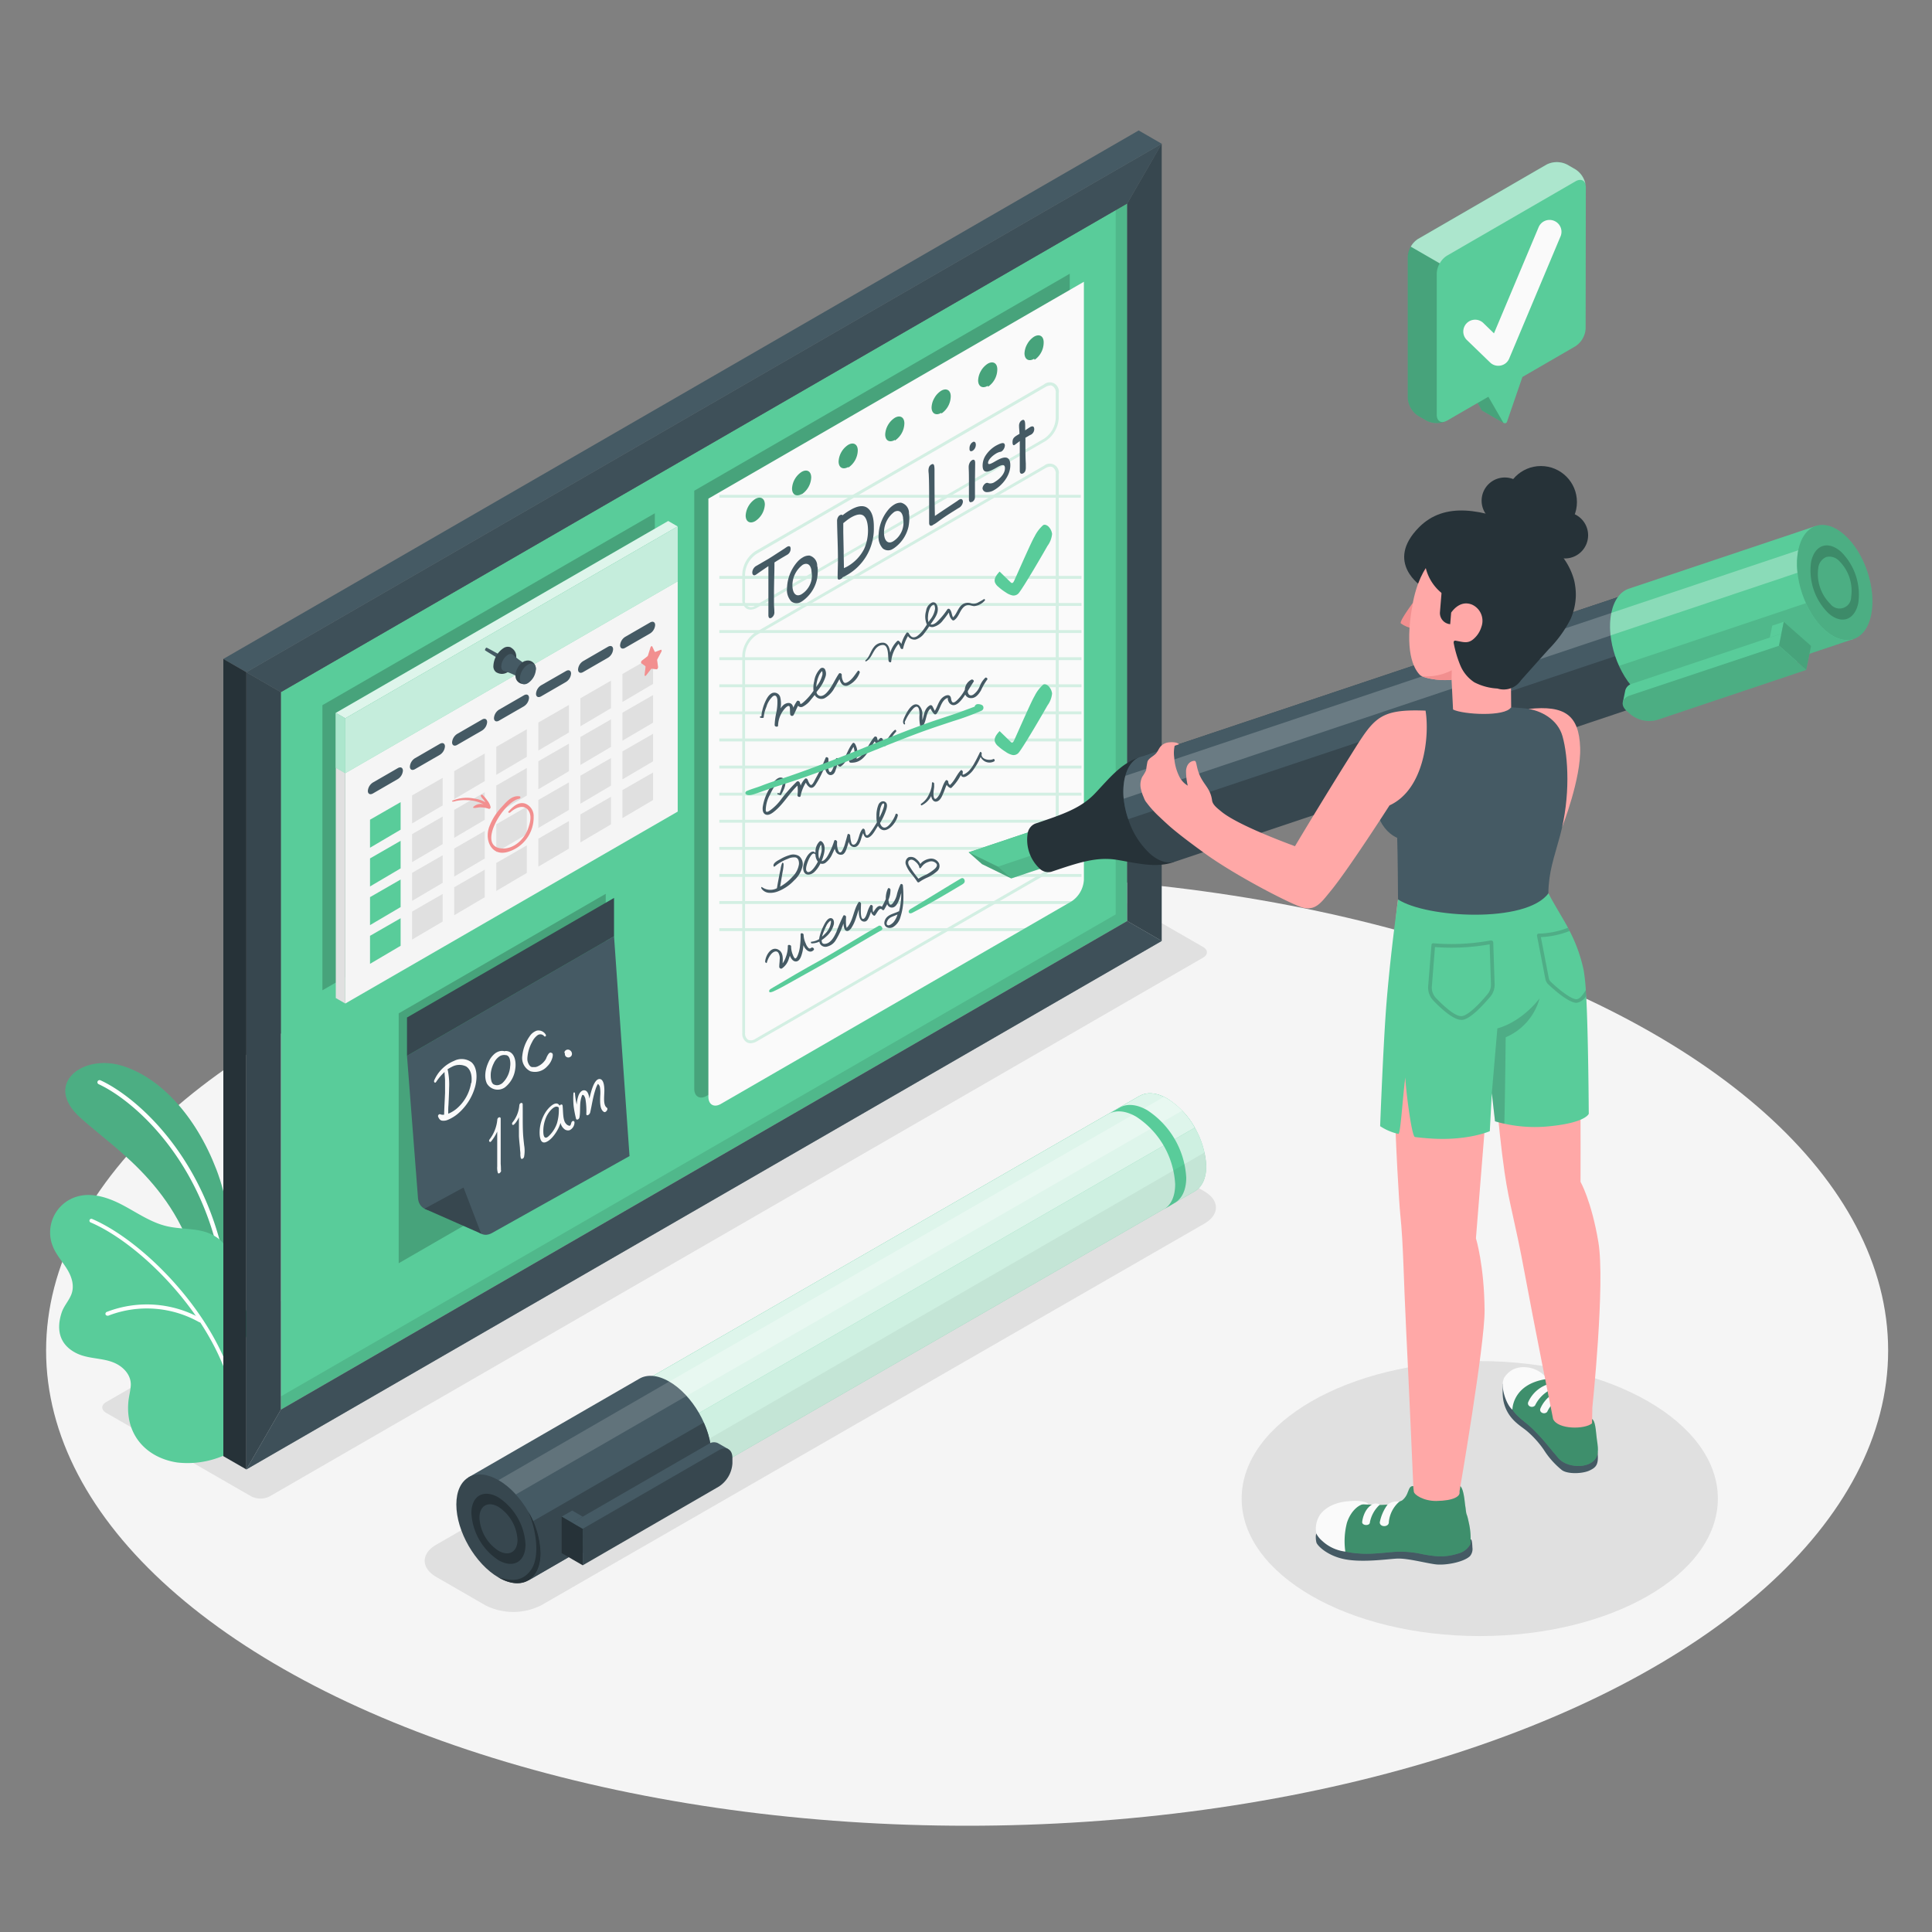 
<svg class="animated" id="freepik_stories-to-do-list" xmlns="http://www.w3.org/2000/svg" viewBox="0 0 500 500" version="1.1" xmlns:xlink="http://www.w3.org/1999/xlink" xmlns:svgjs="http://svgjs.com/svgjs"><rect x="0" y="0" width="500" height="500" fill="#808080" stroke="none"/><g id="freepik--Floor--inject-121" class="animable" style="transform-origin: 250.29px 349.52px;"><ellipse id="freepik--floor--inject-121" cx="250.29" cy="349.52" rx="238.36" ry="122.98" style="fill: rgb(245, 245, 245); transform-origin: 250.29px 349.52px;" class="animable"></ellipse></g><g id="freepik--Shadows--inject-121" class="animable" style="transform-origin: 235.525px 323.146px;"><path id="freepik--Shadow--inject-121" d="M65,387.25,27.46,365.64c-1.32-.77-1.32-2,0-2.78L269,223.46a5.3,5.3,0,0,1,4.81,0l37.54,21.61c1.33.76,1.33,2,0,2.77L69.81,387.25A5.3,5.3,0,0,1,65,387.25Z" style="fill: rgb(224, 224, 224); transform-origin: 169.409px 305.355px;" class="animable"></path><ellipse id="freepik--shadow--inject-121" cx="382.96" cy="387.83" rx="61.62" ry="35.58" style="fill: rgb(224, 224, 224); transform-origin: 382.96px 387.83px;" class="animable"></ellipse><path id="freepik--shadow--inject-121" d="M125.6,415.44l-12.69-7.32c-4-2.31-4-6.05,0-8.36L284.51,301A16,16,0,0,1,299,301l12.68,7.32c4,2.31,4,6.06,0,8.36L140.08,415.44A16,16,0,0,1,125.6,415.44Z" style="fill: rgb(224, 224, 224); transform-origin: 212.295px 358.219px;" class="animable"></path></g><g id="freepik--Plant--inject-121" class="animable" style="transform-origin: 38.715px 326.88px;"><g id="freepik--Plants--inject-121" class="animable" style="transform-origin: 38.715px 326.88px;"><path d="M59.93,333s1.45-16.34-3.94-30.36-14.71-24-24.7-26.9-20.11,4.79-10.56,13.46,27.53,19.21,31.5,45.1Z" style="fill: #59CC9A; transform-origin: 38.503px 304.709px;" id="el0cxi8tgawgkj" class="animable"></path><g id="eljvfsecum30l"><path d="M59.93,333s1.45-16.34-3.94-30.36-14.71-24-24.7-26.9-20.11,4.79-10.56,13.46,27.53,19.21,31.5,45.1Z" style="opacity: 0.15; transform-origin: 38.503px 304.709px;" class="animable" id="elp2dor9g22nl"></path></g><path d="M57.8,328.22h.11a.56.56,0,0,0,.44-.65C53,298.89,34.89,283.64,26,279.58a.57.57,0,0,0-.74.28.55.55,0,0,0,.28.73c8.67,4,26.46,19,31.7,47.17A.55.55,0,0,0,57.8,328.22Z" style="fill: rgb(255, 255, 255); transform-origin: 41.785px 303.877px;" id="el50yg1lji9lg" class="animable"></path><path d="M60.79,359.57c0-.82,0-1.63,0-2.45a26.88,26.88,0,0,1,.94-6.8c.63-2.17,2.1-3.9,2.62-6.06a9.34,9.34,0,0,0-1.69-6.94c-1.35-1.9-3.33-3.43-4.06-5.65-.92-2.79.82-5.6.07-8.17s-3.6-4.16-5.93-4.79c-3.11-.85-6.43-.63-9.57-1.37-4.07-.95-7.58-3.42-11.26-5.38s-8-3.47-12-2.28a9.66,9.66,0,0,0-6.19,13c.89,2.17,2.54,3.93,3.74,5.94s1.86,4.32.95,6.51c-.68,1.63-1.89,2.87-2.45,4.56-1.43,4.34-.63,8.24,3.7,10.46,3.2,1.64,6.88,1.17,10.08,2.62,2.32,1.05,4.28,3.21,4.1,5.86-.09,1.38-.48,2.71-.61,4.08-.86,9,5.06,14.68,12.71,15.79a23.57,23.57,0,0,0,11.77-1.72c3.86-1.88,3.08-4.89,3.2-8.69C61,365.24,60.84,362.41,60.79,359.57Z" style="fill: #59CC9A; transform-origin: 38.715px 343.95px;" id="elk7nwh13x5g" class="animable"></path><path d="M27.73,340.49a.56.56,0,0,0,.31,0,27.61,27.61,0,0,1,23.53,1.7.52.52,0,0,0,.7-.22.53.53,0,0,0-.21-.71,28.75,28.75,0,0,0-24.47-1.72.53.53,0,0,0-.25.7A.55.55,0,0,0,27.73,340.49Z" style="fill: rgb(255, 255, 255); transform-origin: 39.811px 339.918px;" id="elvqngb1mwxj" class="animable"></path><path d="M61.52,368.14a.5.5,0,0,1-.5-.47c-.89-21.87-22.85-45-37.57-51.31a.48.48,0,0,1-.26-.64.49.49,0,0,1,.64-.26c15,6.42,37.26,29.93,38.17,52.17a.49.49,0,0,1-.47.51Z" style="fill: rgb(255, 255, 255); transform-origin: 42.575px 341.781px;" id="el1ve56r7mauh" class="animable"></path></g></g><g id="freepik--Board--inject-121" class="animable" style="transform-origin: 179.225px 207.025px;"><g id="freepik--board--inject-121" class="animable" style="transform-origin: 179.225px 207.025px;"><g id="freepik--board--inject-121" class="animable" style="transform-origin: 179.225px 207.025px;"><polygon points="72.69 364.82 291.72 238.37 291.72 52.66 72.69 179.12 72.69 364.82" style="fill: #59CC9A; transform-origin: 182.205px 208.74px;" id="elet2wiukg496" class="animable"></polygon><polygon points="63.76 173.97 72.69 179.12 291.72 52.66 300.65 37.2 63.76 173.97" style="fill: rgb(55, 71, 79); transform-origin: 182.205px 108.16px;" id="el460y6xxk8zu" class="animable"></polygon><polygon points="300.65 243.52 300.65 37.16 291.72 52.66 291.72 238.37 300.65 243.52" style="fill: rgb(55, 71, 79); transform-origin: 296.185px 140.34px;" id="elymwtjqkpwm" class="animable"></polygon><polygon points="63.76 173.97 72.69 179.12 72.69 364.82 63.76 380.29 63.76 173.97" style="fill: rgb(55, 71, 79); transform-origin: 68.225px 277.13px;" id="elyrlvbz98ujm" class="animable"></polygon><polygon points="72.69 364.82 291.72 238.37 300.65 243.52 63.76 380.29 72.69 364.82" style="fill: rgb(55, 71, 79); transform-origin: 182.205px 309.33px;" id="elgmo9zq8txck" class="animable"></polygon><g id="elqfju5ksi7lb"><g style="opacity: 0.5; transform-origin: 182.205px 108.16px;" class="animable" id="eli23gbbq74xs"><polygon points="63.76 173.97 72.69 179.12 291.72 52.66 300.65 37.2 63.76 173.97" style="fill: rgb(69, 90, 100); transform-origin: 182.205px 108.16px;" id="elnasjyvxel0m" class="animable"></polygon></g></g><g id="eley1gykh0ykl"><g style="opacity: 0.5; transform-origin: 182.205px 309.33px;" class="animable" id="eldngk8v1tjua"><polygon points="72.69 364.82 291.72 238.37 300.65 243.52 63.76 380.29 72.69 364.82" style="fill: rgb(69, 90, 100); transform-origin: 182.205px 309.33px;" id="elhm0badj33zd" class="animable"></polygon></g></g><polygon points="300.65 37.2 294.69 33.76 57.8 170.53 63.76 173.97 300.65 37.2" style="fill: rgb(69, 90, 100); transform-origin: 179.225px 103.865px;" id="elt3q5271vndl" class="animable"></polygon><polygon points="57.8 170.53 63.76 173.97 63.76 380.29 57.8 376.86 57.8 170.53" style="fill: rgb(38, 50, 56); transform-origin: 60.78px 275.41px;" id="ellxdv3pami99" class="animable"></polygon><g id="elpmdswbw6cyr"><g style="opacity: 0.1; mix-blend-mode: multiply; transform-origin: 182.205px 208.74px;" class="animable" id="el52ncjbptau5"><polygon points="291.72 52.66 288.74 54.38 288.74 236.65 72.69 361.39 72.69 364.82 291.72 238.37 291.72 52.66" id="el03cqxs2qst91" class="animable" style="transform-origin: 182.205px 208.74px;"></polygon></g></g></g><g id="freepik--List--inject-121" class="animable" style="transform-origin: 230.09px 178.485px;"><g id="el12dw1q7b0esh"><path d="M179.67,127V281.73c0,2.07,1.45,2.91,3.24,1.87l90.7-52.38a7.18,7.18,0,0,0,3.24-5.61V70.84Zm12.13,5.82c-1.37.79-2.48.15-2.48-1.43a5.47,5.47,0,0,1,2.48-4.3c1.37-.79,2.48-.15,2.48,1.43A5.49,5.49,0,0,1,191.8,132.78Zm12-7c-1.37.79-2.48.15-2.48-1.43a5.49,5.49,0,0,1,2.48-4.3c1.37-.79,2.48-.15,2.48,1.43A5.47,5.47,0,0,1,203.85,125.82Zm12.05-7c-1.37.79-2.48.15-2.48-1.43a5.49,5.49,0,0,1,2.48-4.3c1.37-.79,2.48-.15,2.48,1.43A5.47,5.47,0,0,1,215.9,118.86Zm12.06-7c-1.37.8-2.48.15-2.48-1.43a5.51,5.51,0,0,1,2.48-4.3c1.37-.79,2.48-.15,2.48,1.44A5.47,5.47,0,0,1,228,111.9Zm12-7c-1.37.79-2.48.15-2.48-1.44A5.47,5.47,0,0,1,240,99.22c1.37-.8,2.48-.16,2.48,1.43A5.49,5.49,0,0,1,240,105Zm12.05-7c-1.37.79-2.48.15-2.48-1.43a5.47,5.47,0,0,1,2.48-4.3c1.37-.79,2.48-.15,2.48,1.43A5.49,5.49,0,0,1,252.06,98Zm12.05-7c-1.37.79-2.48.15-2.48-1.43a5.49,5.49,0,0,1,2.48-4.3c1.37-.79,2.48-.15,2.48,1.43A5.49,5.49,0,0,1,264.11,91Z" style="opacity: 0.2; transform-origin: 228.26px 177.443px;" class="animable" id="elso2zjbfz38e"></path></g><path d="M183.33,129.05V283.82c0,2.06,1.45,2.9,3.24,1.87l90.7-52.39a7.15,7.15,0,0,0,3.24-5.61V72.92Zm12.13,5.81c-1.37.79-2.48.15-2.48-1.43a5.51,5.51,0,0,1,2.48-4.3c1.37-.79,2.48-.15,2.48,1.44A5.47,5.47,0,0,1,195.46,134.86Zm12-7c-1.37.79-2.48.15-2.48-1.44a5.47,5.47,0,0,1,2.48-4.29c1.37-.8,2.48-.16,2.48,1.43A5.51,5.51,0,0,1,207.51,127.91Zm12.05-7c-1.37.79-2.48.15-2.48-1.43a5.47,5.47,0,0,1,2.48-4.3c1.37-.8,2.48-.15,2.48,1.43A5.49,5.49,0,0,1,219.56,121Zm12.06-7c-1.37.79-2.48.15-2.48-1.43a5.49,5.49,0,0,1,2.48-4.3c1.37-.79,2.48-.15,2.48,1.43A5.49,5.49,0,0,1,231.62,114Zm12-7c-1.37.79-2.48.15-2.48-1.43a5.49,5.49,0,0,1,2.48-4.3c1.37-.79,2.48-.15,2.48,1.43A5.47,5.47,0,0,1,243.67,107Zm12.05-7c-1.37.79-2.48.15-2.48-1.43a5.49,5.49,0,0,1,2.48-4.3c1.37-.79,2.48-.15,2.48,1.43A5.47,5.47,0,0,1,255.72,100.07Zm12-7c-1.37.8-2.48.15-2.48-1.43a5.51,5.51,0,0,1,2.48-4.3c1.37-.79,2.48-.15,2.48,1.44A5.47,5.47,0,0,1,267.77,93.11Z" style="fill: rgb(250, 250, 250); transform-origin: 231.92px 179.525px;" id="elka1fmyst5kr" class="animable"></path><g id="elw8okhq0lcs"><g style="opacity: 0.24; transform-origin: 233.06px 184.471px;" class="animable" id="eltu3d2v7mfi"><path d="M194.23,157.78a2.13,2.13,0,0,1-1-.26,2.64,2.64,0,0,1-1.13-2.42v-6.55a7.57,7.57,0,0,1,3.42-5.93l74.68-43.14a2.34,2.34,0,0,1,3.8,2.19v6.55a7.57,7.57,0,0,1-3.42,5.93l-74.68,43.14A3.31,3.31,0,0,1,194.23,157.78Zm77.58-58a2.57,2.57,0,0,0-1.26.39l-74.68,43.14a6.73,6.73,0,0,0-3.05,5.29v6.55a1.61,1.61,0,0,0,2.67,1.54l74.68-43.14a6.73,6.73,0,0,0,3.05-5.28v-6.55a1.92,1.92,0,0,0-.76-1.77A1.29,1.29,0,0,0,271.81,99.73Z" style="fill: #59CC9A; transform-origin: 233.06px 128.361px;" id="ellwgqb30503c" class="animable"></path><g id="els1cwybk921"><rect x="186.17" y="128.06" width="93.53" height="0.75" style="fill: #59CC9A; transform-origin: 232.935px 128.435px; transform: rotate(-30.01deg);" class="animable" id="elayngxrp2as9"></rect></g><path d="M194.23,270a2,2,0,0,1-1-.27,2.62,2.62,0,0,1-1.13-2.42V169.59a7.6,7.6,0,0,1,3.42-5.94l74.68-43.13a2.34,2.34,0,0,1,3.8,2.19v97.72a7.57,7.57,0,0,1-3.42,5.93L195.87,269.5A3.41,3.41,0,0,1,194.23,270Zm77.58-149.22a2.57,2.57,0,0,0-1.26.39L195.87,164.3a6.73,6.73,0,0,0-3.05,5.29V267.3a2,2,0,0,0,.76,1.78,1.93,1.93,0,0,0,1.91-.23l74.68-43.14a6.73,6.73,0,0,0,3.05-5.28V122.71a1.92,1.92,0,0,0-.76-1.77A1.29,1.29,0,0,0,271.81,120.77Z" style="fill: #59CC9A; transform-origin: 233.06px 194.991px;" id="elmatv2jdu8sj" class="animable"></path><g id="el94m1d0b2b5c"><rect x="186.16" y="149.05" width="93.72" height="0.75" style="fill: #59CC9A; transform-origin: 233.02px 149.425px; transform: rotate(-30.01deg);" class="animable" id="elffod8m91qwe"></rect></g><g id="ell5y2tdks5so"><rect x="186.16" y="156.06" width="93.72" height="0.75" style="fill: #59CC9A; transform-origin: 233.02px 156.435px; transform: rotate(-30.01deg);" class="animable" id="elflcm7bqpfh5"></rect></g><g id="elua9uhg6xegf"><rect x="186.16" y="163.07" width="93.72" height="0.75" style="fill: #59CC9A; transform-origin: 233.02px 163.445px; transform: rotate(-30.01deg);" class="animable" id="elnnsqmqo4jmg"></rect></g><g id="el4b2njt5q8lu"><rect x="186.16" y="170.09" width="93.72" height="0.75" style="fill: #59CC9A; transform-origin: 233.02px 170.465px; transform: rotate(-30.01deg);" class="animable" id="elr5v36d64iu"></rect></g><g id="ely6a8dy708lr"><rect x="186.16" y="177.1" width="93.72" height="0.75" style="fill: #59CC9A; transform-origin: 233.02px 177.475px; transform: rotate(-30.01deg);" class="animable" id="elk05f1mcr24"></rect></g><g id="elgrmy2otww4"><rect x="186.16" y="184.11" width="93.72" height="0.75" style="fill: #59CC9A; transform-origin: 233.02px 184.485px; transform: rotate(-30.01deg);" class="animable" id="el3llbwahl3lx"></rect></g><g id="el9y0fgusyid"><rect x="186.16" y="191.12" width="93.72" height="0.75" style="fill: #59CC9A; transform-origin: 233.02px 191.495px; transform: rotate(-30.01deg);" class="animable" id="el1217b29dqs5"></rect></g><g id="elybm9w5tl2i"><rect x="186.16" y="198.14" width="93.72" height="0.75" style="fill: #59CC9A; transform-origin: 233.02px 198.515px; transform: rotate(-30.01deg);" class="animable" id="elkuuw23y6yoq"></rect></g><g id="elzat114ic71f"><rect x="186.16" y="205.15" width="93.72" height="0.75" style="fill: #59CC9A; transform-origin: 233.02px 205.525px; transform: rotate(-30.01deg);" class="animable" id="ele1ql8n8dlpn"></rect></g><g id="elvt2f5usy2gn"><rect x="186.16" y="212.16" width="93.72" height="0.75" style="fill: #59CC9A; transform-origin: 233.02px 212.535px; transform: rotate(-30.01deg);" class="animable" id="ele5r9n3r81f7"></rect></g><g id="elcmgn5fxk2pb"><rect x="186.16" y="219.18" width="93.72" height="0.75" style="fill: #59CC9A; transform-origin: 233.02px 219.555px; transform: rotate(-30.01deg);" class="animable" id="elyiaja7mynkj"></rect></g><g id="elozt2a5g92j"><rect x="186.16" y="226.19" width="93.72" height="0.75" style="fill: #59CC9A; transform-origin: 233.02px 226.565px; transform: rotate(-30.01deg);" class="animable" id="elfvmrchq33gb"></rect></g><g id="el1ulsqkupv8u"><rect x="186.16" y="233.2" width="93.72" height="0.75" style="fill: #59CC9A; transform-origin: 233.02px 233.575px; transform: rotate(-30.01deg);" class="animable" id="el583ovowm8a7"></rect></g><g id="elvyadom96tta"><rect x="186.16" y="240.21" width="93.72" height="0.75" style="fill: #59CC9A; transform-origin: 233.02px 240.585px; transform: rotate(-30.01deg);" class="animable" id="elxtoe1jm86v"></rect></g></g></g><path d="M204.61,142l0,.16a1.76,1.76,0,0,1-.86,1.4c-1.11.64-2.21,1.29-3.32,2v.08c0,2.63-.12,5.29-.12,7.92,0,.89,0,1.74,0,2.59s.09,1.41.09,2.13a1.65,1.65,0,0,1-.74,1.6c-.44.25-.8.09-.8-.69V158c0-2.43,0-4.85,0-7.25,0-1.38,0-2.67,0-4.09v-.15c-.83.57-1.68,1.14-2.51,1.72-.18.13-.58.42-.79.54-.5.29-.87,0-.87-.65a2.09,2.09,0,0,1,.91-1.59l2.83-1.64c1.2-.69,2.42-1.54,3.62-2.29l1-.65c.22-.15.43-.31.65-.44C204.24,141.23,204.61,141.34,204.61,142Z" style="fill: rgb(69, 90, 100); transform-origin: 199.65px 150.677px;" id="el20an1v2dg8x" class="animable"></path><path d="M211.54,146.59a4.88,4.88,0,0,1,.09,1.13,12.08,12.08,0,0,1-.21,2.26,9.37,9.37,0,0,1-3.85,5.64l-.18.1a2.2,2.2,0,0,1-2.62-.09,4.32,4.32,0,0,1-1.09-3.34,10.76,10.76,0,0,1,2.71-6.92,5.58,5.58,0,0,1,1.36-1.11,3.07,3.07,0,0,1,1.74-.48,2.71,2.71,0,0,1,2,2.79Zm-1.42,2.34c0-.52-.11-.83-.12-1.37-.32-1.83-1.45-1.86-2.27-1.38a6.61,6.61,0,0,0-2.65,5.35c0,1.84.85,3.12,2.35,2.26a5.72,5.72,0,0,0,2-2.12A5.49,5.49,0,0,0,210.12,148.93Z" style="fill: rgb(69, 90, 100); transform-origin: 207.645px 149.944px;" id="eljfs261z1ffe" class="animable"></path><path d="M226.15,136.3v.19A13.78,13.78,0,0,1,218.87,149a3.44,3.44,0,0,1-.75.37,1.76,1.76,0,0,1-.57.52l-.06,0c-.3.15-.71.29-.71-.47,0-1.5.08-3.07.08-4.59,0-3.2-.16-6.44-.22-9.49V135a2,2,0,0,1,.46-1.48,1.25,1.25,0,0,1,.22-.16c.35-.21.6-.18.75,0a4.84,4.84,0,0,1,.5-.4,14.33,14.33,0,0,1,1.54-1c1.59-.92,3.2-1.36,4.37-.51S226.15,134,226.15,136.3Zm-1.51,1.06c0-1.58-.26-3.14-1.1-3.85s-2.15-.25-3.31.42a11,11,0,0,0-1.32.93c-.22.16-.45.38-.67.52v2.38l.1,4.9c0,1.59.06,3,.07,4.38.23-.14.45-.2.7-.34a10.87,10.87,0,0,0,4.54-4.66A11.79,11.79,0,0,0,224.64,137.36Z" style="fill: rgb(69, 90, 100); transform-origin: 221.393px 140.502px;" id="el27vm9pbeix3" class="animable"></path><path d="M235.24,132.9a5,5,0,0,1,.09,1.14,12.08,12.08,0,0,1-.21,2.26,9.33,9.33,0,0,1-3.85,5.64l-.17.09a2.18,2.18,0,0,1-2.63-.09,4.28,4.28,0,0,1-1.09-3.33,10.81,10.81,0,0,1,2.71-6.93,6.09,6.09,0,0,1,1.36-1.11,3.05,3.05,0,0,1,1.74-.47,2.71,2.71,0,0,1,2.05,2.78Zm-1.42,2.34c0-.51-.1-.82-.12-1.37-.32-1.82-1.45-1.85-2.27-1.38a6.64,6.64,0,0,0-2.65,5.35c0,1.85.85,3.13,2.35,2.27a5.68,5.68,0,0,0,2-2.13A5.47,5.47,0,0,0,233.82,135.24Z" style="fill: rgb(69, 90, 100); transform-origin: 231.345px 136.263px;" id="elgih3y6bk1l" class="animable"></path><path d="M249.2,129.88a2.07,2.07,0,0,1-1.18,1.63c-1.48.93-2.93,1.81-4.41,2.87-.59.42-1.22.93-1.79,1.26a.83.83,0,0,1-.2.09,1.94,1.94,0,0,1-.29.21c-.34.2-.87.25-.87-.63,0-2,0-4.09,0-6.13,0-2.2,0-4.45-.09-6.21,0-.38-.08-.76-.08-1.17a2.47,2.47,0,0,1,.18-1,1.4,1.4,0,0,1,.53-.57c.78-.45.81.37.85,1.15,0,3.6,0,8.09.1,12.15l0,0c1.9-1.3,3.49-2.34,5.79-3.87a6.15,6.15,0,0,1,.52-.37C248.8,129,249.2,129.22,249.2,129.88Z" style="fill: rgb(69, 90, 100); transform-origin: 244.744px 128.082px;" id="eluf7vn1893x" class="animable"></path><path d="M252.37,119.79c0,.1,0,.22,0,.33l-.05,4.22c0,.5,0,1,0,1.51v1.64c0,.24,0,.44,0,.67v.27a.65.65,0,0,1,0,.21,1.41,1.41,0,0,1-.65,1.22l-.09,0c-.59.34-.82-.1-.82-.66,0-.24,0-.51,0-.74l0-1c0-.72,0-1.45,0-2.17v-.57c0-1.19,0-2.36-.06-3.54V121a2.35,2.35,0,0,1,.23-1.18,1.69,1.69,0,0,1,.65-.74C252.11,118.81,252.37,119.11,252.37,119.79Zm.11-5.08a1,1,0,0,1,.06.41,1.86,1.86,0,0,1-.49,1.25,1.32,1.32,0,0,1-.35.29c-.36.21-.73.18-.79-.34a2.44,2.44,0,0,1,0-.28,1.92,1.92,0,0,1,.43-1.28,1.42,1.42,0,0,1,.4-.33A.45.45,0,0,1,252.48,114.71Z" style="fill: rgb(69, 90, 100); transform-origin: 251.618px 122.15px;" id="elwdpl0eok37k" class="animable"></path><path d="M260.06,115.34a2.07,2.07,0,0,1-.86,1.49,1,1,0,0,1-.41.12,3.68,3.68,0,0,0-1,.42c-1,.6-2.08,1.63-2.08,2.42s1.35-.13,2.3-.65c1.17-.64,3.46-1.74,3.46,1.28,0,2.69-2.14,5.22-4.11,6.36a3.48,3.48,0,0,1-2,.58,1.09,1.09,0,0,1-1.09-1,1.81,1.81,0,0,1,.78-1.27c.5-.29.78,0,.95,0a2,2,0,0,0,1.47-.38c.78-.45,2.61-1.84,2.61-3.54,0-1.32-1.14-.74-2.1-.19-1.88,1.09-3.68,1.94-3.68-.5A4.83,4.83,0,0,1,255,118a8,8,0,0,1,2.84-2.71C258.82,114.79,260.06,114.17,260.06,115.34Z" style="fill: rgb(69, 90, 100); transform-origin: 257.87px 121.016px;" id="eltmf2zzs2s6s" class="animable"></path><path d="M267.66,111.1a1.65,1.65,0,0,1-.82,1.38,1.33,1.33,0,0,1-.26.11l-1.15.67-.05,0,0,2.37c0,.72,0,2.81.1,4.34l0,1c0,.9-.25,1.27-.64,1.5-.68.39-.92-.13-.92-.6,0-1.71,0-2.59,0-3.88s0-2.77,0-3.83l-.51.38c-.62.46-.77.57-.85.61-.38.23-.52-.19-.52-.7,0-1.15.54-1.42,1.8-2.17,0-.76-.11-1.38-.11-2.18a1.79,1.79,0,0,1,.34-1,1.38,1.38,0,0,1,.4-.33c.74-.43.85.43.85,1.42,0,.41,0,.81,0,1.18.52-.36,1-.67,1.29-.85C267.25,110.17,267.66,110.32,267.66,111.1Z" style="fill: rgb(69, 90, 100); transform-origin: 264.85px 115.632px;" id="elafkjvqoll1" class="animable"></path><path d="M222,173.65c-.77,1-1.52,2.31-2.7,2.92-.3.15-.67.28-.94,0a3.23,3.23,0,0,1-.51-1.95c0-.32-.54-.57-.75-.27-1,1.46-1.65,3.13-2.79,4.5-.46.56-1.17,1.33-2,1.27a1.16,1.16,0,0,1-1-1l.38-.51a10.16,10.16,0,0,0,2-3.65,2.47,2.47,0,0,0-.23-1.81.78.78,0,0,0-1.14-.13,5.73,5.73,0,0,0-1.6,3.27,6.9,6.9,0,0,0-.18,2.49c-.17.24-.34.48-.52.71a15.57,15.57,0,0,1-2,2.17c-.21.17-.57.53-.87.53h0s0,0,0,0-.11-.33-.13-.45c0-.29-.57-.56-.78-.28a9.62,9.62,0,0,0-.93,1.69,1.77,1.77,0,0,0-.38-.86c-.59-.64-1.58-.32-2.16.16a4.74,4.74,0,0,0-.77.89,6.92,6.92,0,0,0-.07-2.87,1.57,1.57,0,0,0-2.08-1.11c-1,.43-1.59,1.72-2,2.69a12,12,0,0,0-.61,2,3.79,3.79,0,0,0-.15,1.27l-.32.09c-.14,0-.12.3,0,.32a1.62,1.62,0,0,0,.69.06.2.2,0,0,0,.19-.23,9,9,0,0,1,.68-2.59,6,6,0,0,1,1.64-2.73c.78-.58,1.13.1,1.21.84a13.15,13.15,0,0,1-.3,3.48,17.35,17.35,0,0,0-.39,2.88.85.85,0,0,0,0,.16h0v.09c0,.4.89.55.87.09a7,7,0,0,1,1.53-4.14c.19-.25,1-1.2,1.38-.87.18.15.16.7.18.91,0,.41,0,.82.06,1.23a.48.48,0,0,0,.84.19c.46-.79.75-1.66,1.19-2.45a1,1,0,0,0,1.2.24,5.88,5.88,0,0,0,2.13-1.84c.34-.39.66-.8,1-1.22a.36.36,0,0,0,0,.09,2,2,0,0,0,2.51.79,6.55,6.55,0,0,0,2.61-2.73c.45-.72.84-1.49,1.27-2.23.26,1,.85,2,2.08,1.69a5.66,5.66,0,0,0,3.16-3.39C222.55,173.75,222.16,173.4,222,173.65Zm-9.43.23a2.4,2.4,0,0,0,.21-.23l0,0a3.47,3.47,0,0,1,.07.92,8,8,0,0,1-1.63,3.21,8.77,8.77,0,0,1,.64-2.73A4.59,4.59,0,0,1,212.54,173.88Z" style="fill: rgb(69, 90, 100); transform-origin: 209.588px 180.447px;" id="elc9mvpor1n5l" class="animable"></path><path d="M254.65,155.05c-.49.32-1,.6-1.52.87a2.3,2.3,0,0,1-1.81.23,2.53,2.53,0,0,0-2.35.35c-1.07.85-1.34,2.37-2.32,3.27-.37-.65-.32-1.5-.85-2.09a.41.41,0,0,0-.61,0,17.86,17.86,0,0,1-2.85,3.39c-.39.32-1,.7-1.5.51l.3-.45c.7-1,1.61-2.21,1.56-3.51,0-.81-.43-2-1.48-1.69a2.78,2.78,0,0,0-1.55,2.18,5.1,5.1,0,0,0,.21,3.52c-.18.27-.36.55-.55.82a8.2,8.2,0,0,1-1.88,2.1,1.67,1.67,0,0,1-1.11.39c-.52-.06-.86-.54-1.11-1-.12-.18-.44-.39-.62-.16a8.6,8.6,0,0,0-1.33,2.9,2.8,2.8,0,0,0-.61-.77.34.34,0,0,0-.48,0,7,7,0,0,0-1.8,3c-.16-1.17-.5-2.31-1.62-2.56a2.81,2.81,0,0,0-2.65,1.17c-.82,1-1.1,2.52-2.14,3.37-.09.08,0,.35.12.28,1.88-.92,1.81-3.9,4.17-4.24,1.83-.27,1.48,3,1.7,4.13.06.31.63.53.68.11a8.15,8.15,0,0,1,1.89-4.55,5.66,5.66,0,0,1,.53,1.11c.09.21.56.4.65.08a11.79,11.79,0,0,1,1.26-3.2,2,2,0,0,0,2,.9,4.32,4.32,0,0,0,2.31-1.73,18.16,18.16,0,0,0,1.19-1.68,1.67,1.67,0,0,0,1,.17,4.37,4.37,0,0,0,2.57-1.75,20.59,20.59,0,0,0,1.5-2c.07.24.11.5.18.72a2.48,2.48,0,0,0,.66,1.17.43.43,0,0,0,.54.1c1.24-.84,1.44-2.53,2.56-3.47a1.75,1.75,0,0,1,1.1-.46c.51,0,1,.26,1.52.28a4.12,4.12,0,0,0,2.78-1.47C255,155.35,254.83,154.94,254.65,155.05Zm-14.48,4.47a5.42,5.42,0,0,1,.59-2.26c.15-.27.46-.68.8-.72s.23,0,.31.19a2.46,2.46,0,0,1,.12.85,5.7,5.7,0,0,1-1.29,2.81l-.4.6A3.55,3.55,0,0,1,240.17,159.52Z" style="fill: rgb(69, 90, 100); transform-origin: 239.434px 163.217px;" id="elwaz2qvyt39" class="animable"></path><path d="M231.58,188.91c-1.1.89-1.67,2.17-2.6,3.19a6,6,0,0,1-.6-.89.4.4,0,0,0-.64-.13c-.19.21-.38.39-.54.6A2,2,0,0,1,227,191a.44.44,0,0,0-.73-.28c-1.53,1.77-2.41,4.78-4.62,5.68a4.76,4.76,0,0,0-.38-3.9c-.11-.18-.42-.38-.6-.16-1.35,1.6-1.69,3.93-3.36,5.26a1.73,1.73,0,0,1-.24-1c0-.33-.57-.62-.73-.23s-.32,1.06-.48,1.59a4.57,4.57,0,0,1-.7,1.67c-.58.67-.8-.62-.82-1,0-.76.09-1.51.05-2.26,0-.33-.58-.62-.73-.23a46,46,0,0,1-2.62,5.43c-.13.25-.74,1.63-1.15,1.58s-.79-1.21-.92-1.45-.45-.33-.62-.17a5.33,5.33,0,0,0-1.14,1.78,3.46,3.46,0,0,0-.28-.82.49.49,0,0,0-.71-.22,40.94,40.94,0,0,0-4.37,5,13.25,13.25,0,0,1-2.46,2.39c-.19.13-.73.53-1,.43s-.19-.34-.21-.52a8.34,8.34,0,0,1,1.1-3.93,17.75,17.75,0,0,1,1.07-2,4.52,4.52,0,0,1,1.42-1.59c.27-.15.64-.27.78.11a2.46,2.46,0,0,1-.12,1.23c-.17.65-.43,1.29-.64,1.93l-.48-.06c-.18,0-.15.29,0,.34a4.23,4.23,0,0,1,.58.17c.08,0,.15,0,.2,0,.58-.94,2-3.58.55-4.38s-2.87,1.59-3.43,2.58a12.9,12.9,0,0,0-1.82,4.93c-.06.65,0,1.49.64,1.84.84.46,1.83-.3,2.45-.81,2.31-1.89,3.76-4.58,5.91-6.62a9.56,9.56,0,0,1,0,2.45h0v.09c0,.38.69.58.8.17a10.1,10.1,0,0,1,1.37-3.49,2.72,2.72,0,0,0,1,1.24c.6.31,1.08-.09,1.43-.57a22.76,22.76,0,0,0,1.77-3.21c.28-.55.55-1.09.8-1.65a4.91,4.91,0,0,0,.07.86c.14.69.73,1.55,1.54,1.37s1-1,1.19-1.57c.13-.38.23-.77.33-1.16a1.46,1.46,0,0,0,.55.52.32.32,0,0,0,.34,0c1.76-1.23,2.17-3.38,3.31-5.07.43,1.23.54,3.29-.89,3.4-.46,0-.24.66.12.69a.33.33,0,0,1,.1,0h0c3.39.13,4.49-3.16,6.16-5.53a2.48,2.48,0,0,0,.53.73c.16.15.52.27.62,0a1.6,1.6,0,0,1,.39-.59,8,8,0,0,0,.72.93c.1.11.38.24.52.1,1.08-1.05,1.63-2.5,2.67-3.58C232.12,189.18,231.78,188.74,231.58,188.91Z" style="fill: rgb(69, 90, 100); transform-origin: 214.657px 199.877px;" id="el9b18x1blp3" class="animable"></path><path d="M255,175.4a5.85,5.85,0,0,0-1.44,2.2,4.82,4.82,0,0,1-1.72,2.2c-.87.46-1.37-.15-1.38-.94.49-.82,1-1.66,1.51-2.43.21-.3-.25-.65-.53-.56a3.07,3.07,0,0,0-1.74,2.66,10.73,10.73,0,0,1-2.12,2.79c-.22.2-.61.54-.95.47s-.45-.68-.5-1c-.16-1.19-1.17-1-2-.43-1.18.84-1.45,2.41-2.2,3.6-.25-.4-.4-.86-.66-1.25a.48.48,0,0,0-.56-.19c-1.51.79-1.52,2.45-2,3.86,0-.48,0-1,0-1.41a3.11,3.11,0,0,0-.88-2.41c-1.61-1.17-3.12,1.67-3.64,2.79-.25.54-.78,1.55-.24,2.08.23.21.37-.17.22-.35s.28-.82.34-1a12.33,12.33,0,0,1,.79-1.36,9.12,9.12,0,0,1,.94-1.21,1.81,1.81,0,0,1,.85-.62c.88-.11.87,1.54.88,2.06a10.47,10.47,0,0,0,.14,2.74.44.44,0,0,0,.72.18c1-1.26.75-3.48,2-4.5a4.17,4.17,0,0,0,.9,1.38.42.42,0,0,0,.62,0c.9-1.11,1.08-2.74,2.16-3.71a2.5,2.5,0,0,1,.41-.29c.08,0,.24-.09.35-.15s0,.15,0,.16a2.12,2.12,0,0,0,.48,1.24c1.47,1.55,3.21-.94,4.06-2.25a1.56,1.56,0,0,0,1.46.92c1.21.05,2-1,2.58-1.94a16.61,16.61,0,0,1,1.61-2.82C255.76,175.66,255.23,175.21,255,175.4Z" style="fill: rgb(69, 90, 100); transform-origin: 244.633px 181.673px;" id="ellibi3eaepcc" class="animable"></path><path d="M206.83,221.58a2.86,2.86,0,0,0-2.5-.27,10.65,10.65,0,0,0-2.42,1.06c-.58.32-1.84.92-1.73,1.71,0,.1.15.3.27.19a11.76,11.76,0,0,1,3.42-2,3.72,3.72,0,0,1,2-.37c.78.17.94,1.07.9,1.74a5.68,5.68,0,0,1-1.64,3.21,12.11,12.11,0,0,1-3.22,2.61c0-.18.05-.36.08-.54.1-.58.19-1.15.29-1.73s.19-1.14.29-1.7a9.58,9.58,0,0,0,.22-1.92c0-.16-.26-.43-.38-.2A6.78,6.78,0,0,0,202,225c-.14.6-.27,1.21-.38,1.82s-.22,1.17-.33,1.75l-.15.87c0,.15-.06.29-.08.44h0a3.7,3.7,0,0,1-3.81-.26c-.29-.22-.27.17-.18.34a2.56,2.56,0,0,0,2,1.1,5.21,5.21,0,0,0,2.17-.34,11.25,11.25,0,0,0,4.29-2.88,7.09,7.09,0,0,0,2.21-3.9A2.71,2.71,0,0,0,206.83,221.58Z" style="fill: rgb(69, 90, 100); transform-origin: 202.385px 226.104px;" id="elmi5qj1glpvi" class="animable"></path><path d="M231.76,210.76c-.28,1-2.31,4.66-3.63,3a2,2,0,0,1-.37-.77,16,16,0,0,0,1.6-3.44c.19-.63.4-1.56-.25-2s-1.45,0-1.76.69a7.36,7.36,0,0,0-.52,3,6.8,6.8,0,0,0,.12,1.57c-.13.22-.25.44-.39.65a20.47,20.47,0,0,1-1.23,1.85c-.17.22-.63.9-1,.87s-.42-1.1-.51-1.37-.41-.5-.62-.26c-.87,1-.85,2.53-1.6,3.61-.36.52-1,.66-1.25,0a8.55,8.55,0,0,1-.33-2c-.05-.24-.58-.53-.67-.18-.18.66-.36,1.33-.56,2a8.52,8.52,0,0,1-.86,2.23c-.12.19-.29.42-.56.38s-.41-.41-.49-.64a4.9,4.9,0,0,1-.23-2.05c0-.38-.62-.74-.76-.28a17.59,17.59,0,0,1-1.08,2.71c-.4.82-1,2.12-1.91,2.49a.76.76,0,0,1-.28.05c.14-.33.26-.66.37-1,.39-1.19.84-3.11-.3-4.06a.44.44,0,0,0-.55-.08,3.62,3.62,0,0,0-1.09,2.38c0,.19,0,.39-.05.6-.72-.89-1.75.25-2.19,1-.58,1-1.28,2.71-.77,3.87s1.87.83,2.63.17a7.37,7.37,0,0,0,1.65-2.27,1.5,1.5,0,0,0,1.25-.14,5.62,5.62,0,0,0,1.86-2.41c.22-.43.41-.87.6-1.32a4.68,4.68,0,0,0,.17.53,1.47,1.47,0,0,0,1.87,1c.69-.3,1-1.39,1.19-2,.15-.43.27-.87.38-1.3a2.85,2.85,0,0,0,.25.63,1.33,1.33,0,0,0,1.71.64c.66-.32,1-1.21,1.2-1.84s.34-1.13.59-1.66c.23.75.61,1.5,1.47,1.09s1.51-1.59,2-2.41c.13-.19.25-.39.37-.59,0,0,0,0,0,.06,1.71,2.9,4.75-.67,5.11-2.67C232.51,210.75,231.88,210.35,231.76,210.76Zm-19.28,7.83a3.7,3.7,0,0,1,0,2.28,10.09,10.09,0,0,1-.46,1.41,3.63,3.63,0,0,1-.19-1.27A4.25,4.25,0,0,1,212.48,218.59Zm-3.57,7c-.65-.37-.06-2,.13-2.51s1.19-3,2-1.92l0,0a2.94,2.94,0,0,0,.51,1.67l.12.14a9.42,9.42,0,0,1-.72,1.23C210.61,224.71,209.64,226,208.91,225.63Zm18.9-16.26c.05-.22.46-1.69.94-1.35.23.17-.09,1.11-.17,1.33a14.51,14.51,0,0,1-1,2.26A9.34,9.34,0,0,1,227.81,209.37Z" style="fill: rgb(69, 90, 100); transform-origin: 220.116px 216.861px;" id="eln8i62df495c" class="animable"></path><path d="M257.07,196.44c-1,.52-3.35.06-3-1.41.05-.2-.31-.63-.45-.35-.46.92-.9,1.86-1.42,2.75a9.48,9.48,0,0,1-1.27,1.87,4.59,4.59,0,0,1-1.25,1c-.11.06-.38.21-.5.16s0-.56,0-.72-.32-.59-.53-.38c-1.1,1.14-1.6,2.75-2.81,3.79a1,1,0,0,1-.43-.82c0-.27-.44-.61-.66-.33-1,1.32-1.08,3.23-2.24,4.47-.82.88-.95-.51-.93-1.11s.11-1.13.18-1.69l0-.22c0-.23,0-.45,0-.67s-.56-.54-.57-.13a8.8,8.8,0,0,1-.1,1,7.64,7.64,0,0,1-.71,2,5.51,5.51,0,0,1-2,2.36c-.18.1,0,.5.14.42A5.39,5.39,0,0,0,241,206c.09.77.6,1.7,1.51,1.41s1.31-1.44,1.64-2.18.51-1.45.86-2.12a2,2,0,0,0,.86.79.37.37,0,0,0,.34,0,12.51,12.51,0,0,0,2.46-3.34.72.72,0,0,0,.52.51c.53.15,1.13-.29,1.52-.6a6,6,0,0,0,1.41-1.57,17.16,17.16,0,0,0,1.67-3,2.53,2.53,0,0,0,3.57,1.1C257.55,196.76,257.3,196.31,257.07,196.44Z" style="fill: rgb(69, 90, 100); transform-origin: 247.866px 201.514px;" id="eldx69v0u7lpw" class="animable"></path><path d="M233.66,229.12c0-.27-.47-.51-.62-.22a13.91,13.91,0,0,0-.88,2.41,5.86,5.86,0,0,1-1.22,2.59c-.77.71-1-.44-1-1.05a6.37,6.37,0,0,0,.51-2.59c0-.29-.49-.63-.67-.27a6.2,6.2,0,0,0-.54,2.67,16,16,0,0,1-1,2c-1-.68-1.67.62-2.26,1.46a3.59,3.59,0,0,1-.09-1.49c0-.27-.43-.62-.64-.34a6.85,6.85,0,0,0-.77,1.75c-.18.48-.46,1.56-1,1.76-1,.35-.62-3.41-.65-3.94,0-.25-.44-.64-.65-.33-1.26,1.91-1.32,4.38-2.72,6.22-.09.13-.27.25-.34.38l0,0a.22.22,0,0,1,0,.1.36.36,0,0,0,0-.1c-.11.18-.05-.1,0,0a5.62,5.62,0,0,1-.16-.71,16.83,16.83,0,0,1,0-2.13c0-.3-.53-.6-.71-.3a41.45,41.45,0,0,0-1.78,4.17c-.56,1.26-1.49,3.06-3.08,3.12-.61,0-.77-.45-.73-1a8,8,0,0,0,1.13-.88,6.23,6.23,0,0,0,2-3.18c.12-.61,0-1.59-.81-1.61s-1.51,1.3-1.84,2a12.77,12.77,0,0,0-.9,2.27,7,7,0,0,0-.25,1.16,4.62,4.62,0,0,1-2,.68c-.22,0-.13.43.07.43a4.82,4.82,0,0,0,2-.46,1.93,1.93,0,0,0,.15.52,1.59,1.59,0,0,0,1.88.75,3.54,3.54,0,0,0,2.09-1.46,20.24,20.24,0,0,0,2.11-4.52c.06,1.11.34,2.23,1.26,1.9a2.18,2.18,0,0,0,.91-.94,9.06,9.06,0,0,0,.87-1.8c.34-.91.59-1.87.95-2.78a7.51,7.51,0,0,0,0,1.06c.07.77.26,1.9,1.18,2.07s1.24-.72,1.51-1.31c.18-.39.3-.83.45-1.26a1.69,1.69,0,0,0,.65,1,.3.3,0,0,0,.37,0c.28-.35.49-.74.75-1.11s.65-.89,1.12-.39a.31.31,0,0,0,.5,0c.27-.45.54-.94.8-1.44a1.25,1.25,0,0,0,1.43.88c1-.19,1.49-1.58,1.79-2.43.16-.44.28-.89.41-1.34a19,19,0,0,1-.56,4.76l-.09,0c-1.34.69-3.1.82-3.63,2.47-.47,1.44.93,2.24,2.15,1.62a4.43,4.43,0,0,0,1.94-2.65,16.19,16.19,0,0,0,.73-4.08A30.26,30.26,0,0,0,233.66,229.12Zm-20.57,12.22a13.36,13.36,0,0,1,.7-1.6,3.54,3.54,0,0,1,1-1.36c.28-.17.26-.1.27.25a5,5,0,0,1-1.61,3.1,6.64,6.64,0,0,1-.72.68C212.85,242,213,241.56,213.09,241.34Zm18.15-2.68c-.29.33-1.31,1.18-1.69.64-.23-.33.06-.92.23-1.2a2.31,2.31,0,0,1,1-.81c.5-.23,1-.39,1.5-.63-.05.13-.08.26-.13.39A5.42,5.42,0,0,1,231.24,238.66Z" style="fill: rgb(69, 90, 100); transform-origin: 221.832px 236.902px;" id="el0r8fczp4xq9q" class="animable"></path><polygon points="219.06 237.92 219.06 237.92 219.06 237.93 219.06 237.92" style="fill: rgb(69, 90, 100); transform-origin: 219.06px 237.925px;" id="el2zv65rqsha" class="animable"></polygon><path d="M243,223.4a2.28,2.28,0,0,0-2.47-1.15,4.27,4.27,0,0,0-1.6.64,3,3,0,0,0-.75.72c-.06-.13-.13-.24-.2-.36a3.83,3.83,0,0,0-.84-.91,2,2,0,0,0-2-.48,1.57,1.57,0,0,0-.69,1.92,7.76,7.76,0,0,0,1.31,2.26,19.82,19.82,0,0,1,1.62,2.15.34.34,0,0,0,.49.11,11.51,11.51,0,0,1,2.14-1.2,10.53,10.53,0,0,0,2.47-1.59A1.8,1.8,0,0,0,243,223.4Zm-3.43,3a15.55,15.55,0,0,0-1.88,1,28.67,28.67,0,0,1-2.47-3.46c-.22-.49-.33-1.1.27-1.38s1.22.24,1.59.59a3.1,3.1,0,0,1,.75,1c0,.05,0,.13.06.19a.39.39,0,0,0,.15.35.23.23,0,0,0,.14,0s.22-.1.18-.12.34-.46.38-.51a3,3,0,0,1,.44-.43,3.49,3.49,0,0,1,1.17-.59,1.73,1.73,0,0,1,2.05.55c.27.52-.22,1.05-.64,1.4A11.68,11.68,0,0,1,239.6,226.41Z" style="fill: rgb(69, 90, 100); transform-origin: 238.747px 225.065px;" id="elvgyln6hheuk" class="animable"></path><path d="M210,245.26c-.29.21-.49.31-.77.06a3.08,3.08,0,0,1-.71-1.16,5.64,5.64,0,0,1-.55-2.23c0-.41-.76-.61-.77-.12a22.52,22.52,0,0,1-.22,3.48,8,8,0,0,1-.45,1.73c-.12.3-.3.83-.61,1s-.63-.65-.74-.93a5.69,5.69,0,0,1-.44-2.07h0s0-.06,0-.1c0-.39-.86-.56-.85-.11v.1h0a7.74,7.74,0,0,1-.53,2.81,5.92,5.92,0,0,1-.82,1.6c.08-1.31.17-2.82-1.05-3.52-1.89-1.08-3.36,1.48-3.47,3.06,0,.19.35.55.44.25a5.85,5.85,0,0,1,1.08-2.14c.43-.52,1.28-1.11,1.86-.45a2.73,2.73,0,0,1,.38,1.84c0,.62-.11,1.23-.11,1.85a.48.48,0,0,0,.66.44,4.5,4.5,0,0,0,1.82-2.53,7.46,7.46,0,0,0,.26-.8,1.34,1.34,0,0,1,.07.18c.28.6.78,1.37,1.54,1.33,1-.06,1.37-1.45,1.58-2.21a9.61,9.61,0,0,0,.32-2l.21.43c.5.9,1.57,1.77,2.46.8C210.86,245.5,210.28,245.06,210,245.26Z" style="fill: rgb(69, 90, 100); transform-origin: 204.34px 246.104px;" id="el3ep0iegobv1" class="animable"></path><path d="M271.3,136.23c-.33-.29-.93-.6-1.36-.3a9.7,9.7,0,0,0-2.19,2.91c-.74,1.17-3.87,8.35-5.24,11.36-.15.32-.34.76-.68.67a.59.59,0,0,1-.3-.2l-2.83-2.75c-.73.78-1.53,1.78-1.21,2.79a2.75,2.75,0,0,0,.91,1.18,13.31,13.31,0,0,0,1.86,1.4,4.86,4.86,0,0,0,1.81.82,1.78,1.78,0,0,0,1.49-.51c1.21-1.35,6.91-11.21,7.51-12.3a6.2,6.2,0,0,0,1.21-3.12A3.35,3.35,0,0,0,271.3,136.23Z" style="fill: #59CC9A; transform-origin: 264.849px 144.966px;" id="elv1cp35c0a2" class="animable"></path><path d="M271.3,177.51c-.33-.29-.93-.6-1.36-.29a9.45,9.45,0,0,0-2.19,2.91c-.74,1.16-3.87,8.34-5.24,11.36-.15.32-.34.75-.68.67a.69.69,0,0,1-.3-.21l-2.83-2.74c-.73.77-1.53,1.77-1.21,2.79a2.75,2.75,0,0,0,.91,1.18,13.24,13.24,0,0,0,1.86,1.39,4.88,4.88,0,0,0,1.81.83,1.75,1.75,0,0,0,1.49-.52c1.21-1.34,6.91-11.2,7.51-12.29a6.27,6.27,0,0,0,1.21-3.12A3.35,3.35,0,0,0,271.3,177.51Z" style="fill: #59CC9A; transform-origin: 264.849px 186.253px;" id="elrg8h4yo5mod" class="animable"></path><path d="M254.24,182.53a2.08,2.08,0,0,0-1.34-.29.86.86,0,0,0-.67.64c-1.72.63-3.43,1.29-5.17,1.89-2.13.72-4.27,1.4-6.39,2.14-4.23,1.48-8.39,3.12-12.54,4.79-8.33,3.36-16.65,6.74-25.17,9.61-2,.65-3.89,1.26-5.8,2-1.25.5-2.54.83-3.77,1.35a.77.77,0,0,0-.46.36.52.52,0,0,0,.28.62c.78.43,2.33-.24,3.1-.5,1.64-.55,3.24-1.16,4.9-1.68,4.39-1.37,8.73-2.89,13-4.5,8.41-3.14,16.64-6.77,25.09-9.83,2.45-.88,4.93-1.68,7.4-2.51a69.24,69.24,0,0,0,7.3-2.68A.85.85,0,0,0,254.24,182.53Z" style="fill: #59CC9A; transform-origin: 223.713px 194.002px;" id="el4fguweivir1" class="animable"></path><path d="M227.41,239.6c-2.5,1.37-12.34,7.38-14.9,8.79-4.37,2.41-8.65,4.9-12.93,7.46-.21.13-.45.28-.51.52-.19.82,1,.24,1.24.13.68-.31,1.36-.64,2-1,1.33-.69,8.36-4.69,10.57-5.89,2.59-1.41,12.66-7.45,15.22-8.87C228.78,240.39,228,239.28,227.41,239.6Z" style="fill: #59CC9A; transform-origin: 213.707px 248.172px;" id="elw2gqyibjua8" class="animable"></path><path d="M248.78,227.31c-1,.52-10.69,6.5-12.95,7.83a1.6,1.6,0,0,0-.55.45.54.54,0,0,0,0,.66c.23.23.62.09.91-.06,4.33-2.23,8.51-4.72,12.69-7.21a2.36,2.36,0,0,0,.62-.47C249.92,228,249.48,227,248.78,227.31Z" style="fill: #59CC9A; transform-origin: 242.416px 231.812px;" id="elppru387znu" class="animable"></path></g><g id="freepik--Calendar--inject-121" class="animable" style="transform-origin: 129.415px 196.27px;"><g id="el2ineyinju49"><polygon points="83.44 182.5 169.47 132.83 169.47 206.62 83.44 256.29 83.44 182.5" style="opacity: 0.2; transform-origin: 126.455px 194.56px;" class="animable" id="elasz6p659m3f"></polygon></g><polygon points="89.36 185.91 175.39 136.25 175.39 210.04 89.36 259.71 89.36 185.91" style="fill: rgb(245, 245, 245); transform-origin: 132.375px 197.98px;" id="el0x5ulmsjbglh" class="animable"></polygon><polygon points="86.9 184.5 86.9 258.29 89.36 259.71 89.36 185.91 86.9 184.5" style="fill: rgb(224, 224, 224); transform-origin: 88.13px 222.105px;" id="elcbiocrt4xhu" class="animable"></polygon><polygon points="175.39 136.25 172.93 134.83 86.9 184.5 89.36 185.91 175.39 136.25" style="fill: #59CC9A; transform-origin: 131.145px 160.37px;" id="elfw7l8pgy8w" class="animable"></polygon><g id="eletfbdvj5yr9"><g style="opacity: 0.8; transform-origin: 131.145px 160.37px;" class="animable" id="elxyhrm3gnio"><polygon points="175.39 136.25 172.93 134.83 86.9 184.5 89.36 185.91 175.39 136.25" style="fill: rgb(255, 255, 255); transform-origin: 131.145px 160.37px;" id="el17cidiknz1p" class="animable"></polygon></g></g><polygon points="86.9 184.5 89.36 185.91 89.36 200.1 86.9 198.69 86.9 184.5" style="fill: #59CC9A; transform-origin: 88.13px 192.3px;" id="eltzgmtkwb5" class="animable"></polygon><g id="el4g65h7gblq"><g style="opacity: 0.5; transform-origin: 88.13px 192.3px;" class="animable" id="el3i2i0ax00l7"><polygon points="86.9 184.5 89.36 185.91 89.36 200.1 86.9 198.69 86.9 184.5" style="fill: rgb(255, 255, 255); transform-origin: 88.13px 192.3px;" id="elbdqh8qkr1jf" class="animable"></polygon></g></g><polygon points="89.36 200.1 175.39 150.44 175.39 136.25 89.36 185.91 89.36 200.1" style="fill: #59CC9A; transform-origin: 132.375px 168.175px;" id="elpv5w3oz795" class="animable"></polygon><g id="elnthegvvvuc"><g style="opacity: 0.65; transform-origin: 132.375px 168.175px;" class="animable" id="el49zr38fs8ub"><polygon points="89.36 200.1 175.39 150.44 175.39 136.25 89.36 185.91 89.36 200.1" style="fill: rgb(255, 255, 255); transform-origin: 132.375px 168.175px;" id="elp23e5gnnzn" class="animable"></polygon></g></g><path d="M95.2,204.68c0,.79.58,1.08,1.31.67l6.45-3.73a2.8,2.8,0,0,0,1.31-2.17c0-.78-.59-1.08-1.31-.66l-6.45,3.72A2.82,2.82,0,0,0,95.2,204.68Z" style="fill: rgb(69, 90, 100); transform-origin: 99.735px 202.068px;" id="elhfxgqr8x4se" class="animable"></path><path d="M106.08,198.4c0,.79.58,1.08,1.31.66l6.45-3.72a2.82,2.82,0,0,0,1.31-2.17c0-.79-.59-1.08-1.31-.67l-6.45,3.73A2.8,2.8,0,0,0,106.08,198.4Z" style="fill: rgb(69, 90, 100); transform-origin: 110.615px 195.783px;" id="elqn9yox0qorf" class="animable"></path><path d="M117,192.12c0,.78.59,1.08,1.31.66l6.45-3.72a2.82,2.82,0,0,0,1.31-2.18c0-.78-.59-1.08-1.31-.66l-6.45,3.72A2.84,2.84,0,0,0,117,192.12Z" style="fill: rgb(69, 90, 100); transform-origin: 121.535px 189.5px;" id="elm3z96e96mk" class="animable"></path><path d="M127.84,185.84c0,.78.59,1.08,1.31.66l6.45-3.72a2.82,2.82,0,0,0,1.31-2.18c0-.78-.59-1.08-1.31-.66l-6.45,3.72A2.82,2.82,0,0,0,127.84,185.84Z" style="fill: rgb(69, 90, 100); transform-origin: 132.375px 183.22px;" id="elfk4feqhld0v" class="animable"></path><path d="M138.72,179.55c0,.79.59,1.08,1.31.67l6.45-3.73a2.78,2.78,0,0,0,1.31-2.17c0-.78-.58-1.08-1.31-.66L140,177.38A2.82,2.82,0,0,0,138.72,179.55Z" style="fill: rgb(69, 90, 100); transform-origin: 143.255px 176.938px;" id="elnviqnmfne7l" class="animable"></path><path d="M149.6,173.27c0,.79.59,1.08,1.31.66l6.45-3.72a2.79,2.79,0,0,0,1.31-2.17c0-.79-.58-1.08-1.31-.67l-6.45,3.73A2.8,2.8,0,0,0,149.6,173.27Z" style="fill: rgb(69, 90, 100); transform-origin: 154.135px 170.653px;" id="elsr1xgmcefmc" class="animable"></path><path d="M160.48,167c0,.78.59,1.08,1.31.66l6.45-3.72a2.79,2.79,0,0,0,1.31-2.18c0-.78-.58-1.08-1.31-.66l-6.45,3.72A2.84,2.84,0,0,0,160.48,167Z" style="fill: rgb(69, 90, 100); transform-origin: 165.015px 164.38px;" id="ellvafckzdbv" class="animable"></path><polygon points="95.76 212.14 103.68 207.59 103.68 214.72 95.76 219.39 95.76 212.14" style="fill: #59CC9A; transform-origin: 99.72px 213.49px;" id="eljzlff85s04j" class="animable"></polygon><polygon points="95.76 222.16 103.68 217.6 103.68 224.74 95.76 229.41 95.76 222.16" style="fill: #59CC9A; transform-origin: 99.72px 223.505px;" id="el5xavftaloy5" class="animable"></polygon><polygon points="95.76 232.18 103.68 227.62 103.68 234.75 95.76 239.42 95.76 232.18" style="fill: #59CC9A; transform-origin: 99.72px 233.52px;" id="elydcvcd40uj" class="animable"></polygon><polygon points="95.76 242.19 103.68 237.64 103.68 244.77 95.76 249.44 95.76 242.19" style="fill: #59CC9A; transform-origin: 99.72px 243.54px;" id="elbuzn1uircp" class="animable"></polygon><polygon points="106.65 205.85 114.57 201.3 114.57 208.43 106.65 213.1 106.65 205.85" style="fill: rgb(224, 224, 224); transform-origin: 110.61px 207.2px;" id="ellhniijtktz" class="animable"></polygon><polygon points="106.65 215.87 114.57 211.32 114.57 218.45 106.65 223.12 106.65 215.87" style="fill: rgb(224, 224, 224); transform-origin: 110.61px 217.22px;" id="elneeputxhemq" class="animable"></polygon><polygon points="106.65 225.89 114.57 221.34 114.57 228.47 106.65 233.14 106.65 225.89" style="fill: rgb(224, 224, 224); transform-origin: 110.61px 227.24px;" id="elnsqatq9b1di" class="animable"></polygon><polygon points="106.65 235.91 114.57 231.35 114.57 238.49 106.65 243.16 106.65 235.91" style="fill: rgb(224, 224, 224); transform-origin: 110.61px 237.255px;" id="elh8rsw4nzl8m" class="animable"></polygon><polygon points="117.54 199.57 125.45 195.01 125.45 202.15 117.54 206.81 117.54 199.57" style="fill: rgb(224, 224, 224); transform-origin: 121.495px 200.91px;" id="eljxr3u0dcfob" class="animable"></polygon><polygon points="117.54 209.59 125.45 205.03 125.45 212.16 117.54 216.83 117.54 209.59" style="fill: rgb(224, 224, 224); transform-origin: 121.495px 210.93px;" id="el5kmc7rxh2ih" class="animable"></polygon><polygon points="117.54 219.6 125.45 215.05 125.45 222.18 117.54 226.85 117.54 219.6" style="fill: rgb(224, 224, 224); transform-origin: 121.495px 220.95px;" id="eldlphs1c8lx" class="animable"></polygon><polygon points="117.54 229.62 125.45 225.07 125.45 232.2 117.54 236.87 117.54 229.62" style="fill: rgb(224, 224, 224); transform-origin: 121.495px 230.97px;" id="elg4lgikdw2v4" class="animable"></polygon><polygon points="128.43 193.28 136.34 188.73 136.34 195.86 128.43 200.53 128.43 193.28" style="fill: rgb(224, 224, 224); transform-origin: 132.385px 194.63px;" id="el76qh0yjgvfs" class="animable"></polygon><polygon points="128.43 203.3 136.34 198.75 136.34 205.88 128.43 210.55 128.43 203.3" style="fill: rgb(224, 224, 224); transform-origin: 132.385px 204.65px;" id="el8kuzkg4mvhn" class="animable"></polygon><polygon points="128.43 213.32 136.34 208.76 136.34 215.89 128.43 220.56 128.43 213.32" style="fill: rgb(224, 224, 224); transform-origin: 132.385px 214.66px;" id="elkikjpqftf3i" class="animable"></polygon><polygon points="128.43 223.34 136.34 218.78 136.34 225.91 128.43 230.58 128.43 223.34" style="fill: rgb(224, 224, 224); transform-origin: 132.385px 224.68px;" id="elyqr7xr3grds" class="animable"></polygon><polygon points="139.32 186.99 147.23 182.44 147.23 189.57 139.32 194.24 139.32 186.99" style="fill: rgb(224, 224, 224); transform-origin: 143.275px 188.34px;" id="elm7dfnuszg3r" class="animable"></polygon><polygon points="139.32 197.01 147.23 192.46 147.23 199.59 139.32 204.26 139.32 197.01" style="fill: rgb(224, 224, 224); transform-origin: 143.275px 198.36px;" id="el5w6ezz7zma" class="animable"></polygon><polygon points="139.32 207.03 147.23 202.48 147.23 209.61 139.32 214.28 139.32 207.03" style="fill: rgb(224, 224, 224); transform-origin: 143.275px 208.38px;" id="elw9f9r0edbr" class="animable"></polygon><polygon points="139.32 217.05 147.23 212.49 147.23 219.63 139.32 224.29 139.32 217.05" style="fill: rgb(224, 224, 224); transform-origin: 143.275px 218.39px;" id="el9glyzps1s1v" class="animable"></polygon><polygon points="150.21 180.71 158.12 176.15 158.12 183.28 150.21 187.96 150.21 180.71" style="fill: rgb(224, 224, 224); transform-origin: 154.165px 182.055px;" id="elvn0kzjz8lbg" class="animable"></polygon><polygon points="150.21 190.73 158.12 186.17 158.12 193.3 150.21 197.97 150.21 190.73" style="fill: rgb(224, 224, 224); transform-origin: 154.165px 192.07px;" id="ela5r9tlmfxqb" class="animable"></polygon><polygon points="150.21 200.74 158.12 196.19 158.12 203.32 150.21 207.99 150.21 200.74" style="fill: rgb(224, 224, 224); transform-origin: 154.165px 202.09px;" id="elpwdwb3nptze" class="animable"></polygon><polygon points="150.21 210.76 158.12 206.21 158.12 213.34 150.21 218.01 150.21 210.76" style="fill: rgb(224, 224, 224); transform-origin: 154.165px 212.11px;" id="elj0jl3zba2z" class="animable"></polygon><polygon points="161.09 174.42 169.01 169.87 169.01 177 161.09 181.67 161.09 174.42" style="fill: rgb(224, 224, 224); transform-origin: 165.05px 175.77px;" id="elmw55soyxj5h" class="animable"></polygon><polygon points="161.09 184.44 169.01 179.88 169.01 187.02 161.09 191.69 161.09 184.44" style="fill: rgb(224, 224, 224); transform-origin: 165.05px 185.785px;" id="el9bpy0hfykia" class="animable"></polygon><polygon points="161.09 194.46 169.01 189.9 169.01 197.03 161.09 201.7 161.09 194.46" style="fill: rgb(224, 224, 224); transform-origin: 165.05px 195.8px;" id="elr04m7nzbu7" class="animable"></polygon><polygon points="161.09 204.47 169.01 199.92 169.01 207.05 161.09 211.72 161.09 204.47" style="fill: rgb(224, 224, 224); transform-origin: 165.05px 205.82px;" id="el86cp7hgriuo" class="animable"></polygon><path d="M168.81,167.31l.61,1.31a.15.15,0,0,0,.2.08l1.38-.53c.22-.08.31.23.15.52l-1,1.88a.6.6,0,0,0-.07.36l.23,1.69c0,.27-.19.63-.39.6l-1.23-.15a.3.3,0,0,0-.25.14l-1.23,1.58c-.2.25-.43.16-.39-.15l.24-2a.31.31,0,0,0-.08-.27l-1-.72c-.16-.12-.07-.53.15-.69l1.38-1.07a.62.62,0,0,0,.2-.31l.62-2C168.43,167.27,168.71,167.1,168.81,167.31Z" style="fill: rgb(242, 143, 143); transform-origin: 168.565px 171.076px;" id="elh8k9lf6vmni" class="animable"></path><path d="M138.11,211.36A3.46,3.46,0,0,0,136,208c-1.78-.64-3.28.78-4.39,2-.29.31.24.46.47.24,1.15-1.08,3.27-2.16,4.5-.71s.59,3.57,0,5.14c-1,2.62-3.68,5.14-6.73,4.91-6.65-.5.55-12.2,4.49-12.86.31-.06.54-.55.11-.62-2-.33-3.4,1.44-4.64,2.78a15.1,15.1,0,0,0-3.18,5.06c-1.33,3.53.63,7.87,4.94,6.49A9.35,9.35,0,0,0,138.11,211.36Z" style="fill: rgb(242, 143, 143); transform-origin: 132.166px 213.376px;" id="elaos8nrqflo" class="animable"></path><path d="M126.08,207.12a8.68,8.68,0,0,0-1.18-1.38c-.16-.18-.55,0-.46.27.23.55.71.85,1,1.34a2.56,2.56,0,0,0,.16.25,8,8,0,0,0-2.79-.92,9.69,9.69,0,0,0-5.71.52c-.18.06-.11.23.05.25a2.18,2.18,0,0,0,.83-.15,11,11,0,0,1,3-.21,9.42,9.42,0,0,1,4.19,1.08,2.71,2.71,0,0,0-2.66.65c-.07.08-.08.24.06.26.63.08,1.16-.16,1.79-.14a7.08,7.08,0,0,1,2.14.38c.28.09.48-.2.47-.44A4.11,4.11,0,0,0,126.08,207.12Z" style="fill: rgb(242, 143, 143); transform-origin: 121.982px 207.502px;" id="el9u3e2va8bva" class="animable"></path></g><g id="freepik--Pushpin--inject-121" class="animable" style="transform-origin: 132.105px 172.244px;"><path d="M131.57,171.33l-.09.08a.8.8,0,0,1-.24.18c-.17.12-.26,0-.42-.1l-1.31-.77c-.54-.31-1.17-.68-1.84-1.09s-1.39-.84-2.09-1.29c-.21-.14.18-.83.41-.71.74.38,1.47.79,2.16,1.17s1.32.73,1.87,1l1.32.75c.15.1.31.11.3.32a.75.75,0,0,1,0,.29Z" style="fill: rgb(69, 90, 100); transform-origin: 128.587px 169.628px;" id="elc2p935da9r7" class="animable"></path><path d="M132.92,172.27c-1,1.75-2.66,2.7-4.4,1.76l-.1-.05,0,0a1.88,1.88,0,0,1-.73-1.68,5.86,5.86,0,0,1,2.63-4.57,2,2,0,0,1,1.77-.23l.1.05a.83.83,0,0,1,.15.11C133.93,168.67,133.92,170.54,132.92,172.27Z" style="fill: rgb(55, 71, 79); transform-origin: 130.647px 170.895px;" id="elk0lcu2otgec" class="animable"></path><path d="M135,175.73l2-3.33a19.47,19.47,0,0,1-4.12-2.84l-.07-.08-.07-.06h0a1.15,1.15,0,0,0-1.3.05,3.81,3.81,0,0,0-1.71,3,1.2,1.2,0,0,0,.5,1.11h0a.75.75,0,0,0,.33.1A18.4,18.4,0,0,1,135,175.73Z" style="fill: rgb(69, 90, 100); transform-origin: 133.361px 172.486px;" id="elfiq08q8ovgh" class="animable"></path><path d="M138.67,173a2.06,2.06,0,0,0-2.06-2.06,2,2,0,0,0-.73.14h0l-.08,0a1.54,1.54,0,0,0-.32.15,4.58,4.58,0,0,0-2.09,3.61,2.75,2.75,0,0,0,.06.52,2.06,2.06,0,0,0,4.08-.36,1.23,1.23,0,0,0,0-.19A2.06,2.06,0,0,0,138.67,173Z" style="fill: rgb(55, 71, 79); transform-origin: 136.03px 173.979px;" id="eldk0mndjior" class="animable"></path><path d="M136.61,172c1.15-.66,2.08-.12,2.08,1.21a4.59,4.59,0,0,1-2.08,3.6c-1.15.67-2.08.13-2.08-1.2A4.61,4.61,0,0,1,136.61,172Z" style="fill: rgb(69, 90, 100); transform-origin: 136.61px 174.408px;" id="el2l6fmgvz4xn" class="animable"></path></g><g id="freepik--Note--inject-121" class="animable" style="transform-origin: 133.05px 279.125px;"><g id="el96ft1vphrut"><polygon points="103.18 262.26 103.18 326.93 156.76 296 156.76 231.32 103.18 262.26" style="opacity: 0.2; transform-origin: 129.97px 279.125px;" class="animable" id="elntx2s56hwg"></polygon></g><path d="M162.92,299.19s-31.63,17.71-35.61,19.92-6.57-4.19-6.6-8.07c-4,2.54-12.12,4.13-12.53-.94l-2.85-36.84,53.58-30.94Z" style="fill: rgb(69, 90, 100); transform-origin: 134.125px 280.941px;" id="el35ntlhcxxv7" class="animable"></path><polygon points="158.91 242.32 105.33 273.25 105.33 263.33 158.91 232.39 158.91 242.32" style="fill: rgb(55, 71, 79); transform-origin: 132.12px 252.82px;" id="el37sgpez6ock" class="animable"></polygon><polygon points="109.86 312.81 124.53 319.28 119.96 307.33 109.86 312.81" style="fill: rgb(55, 71, 79); transform-origin: 117.195px 313.305px;" id="eli9ghixu8oam" class="animable"></polygon><path d="M122,274.9a4.28,4.28,0,0,0-4.48-.35,9.57,9.57,0,0,0-5.15,5.06c-.16.43.21.81.48.42a14.58,14.58,0,0,1,2.2-2.6c0,.7.11,1.39.13,2.09,0,1.08,0,2.2,0,3.32-.07,1.86-.2,3.77-.24,5.63a1.66,1.66,0,0,1-1-.1c-.22-.13-.72.21-.54.65s.46.92,1,1a2.7,2.7,0,0,0,1.43-.18,10,10,0,0,0,2.83-1.75,14.19,14.19,0,0,0,4.34-7C123.67,278.39,123.28,276,122,274.9Zm-.08,5.35a11,11,0,0,1-3.31,6.28,8.16,8.16,0,0,1-2.49,1.65l-.12,0v-.32c0-.61,0-1.23.06-1.84.07-1.5.15-3,.17-4.47a18.42,18.42,0,0,0-.27-4.21c0-.17-.08-.38-.14-.59a7.66,7.66,0,0,1,1.1-.64,4,4,0,0,1,3.7-.12C121.72,276.68,122.25,278.2,122,280.25Z" style="fill: rgb(250, 250, 250); transform-origin: 117.827px 282.063px;" id="elqv8821bfb7a" class="animable"></path><path d="M129.64,302.92a16.38,16.38,0,0,0-.06-1.73c0-1.1,0-2.24,0-3.36,0-2.78,0-5.53,0-8.32,0-.61-.85-.4-.88.3a9.82,9.82,0,0,1-2,5.07c-.33.43.08.88.39.53a10.66,10.66,0,0,0,1.59-2.57c0,1.93,0,3.85,0,5.77,0,1.09,0,2.2,0,3.26a4.42,4.42,0,0,0,.17,1.68c.22.41.83-.17.86-.63Z" style="fill: rgb(250, 250, 250); transform-origin: 128.144px 296.42px;" id="elf810bz3r06q" class="animable"></path><path d="M135.64,296.33c-.1-1-.22-1.91-.27-2.9-.14-2.48-.05-5.1-.1-7.63,0-.59-.82-.44-.87.27a8.1,8.1,0,0,1-1.76,4.41c-.29.37,0,.81.26.62l.16-.12a3.69,3.69,0,0,0,.45-.5,7.06,7.06,0,0,0,.79-1.34l0-.08c0,1.71,0,3.41,0,5,.05,1,.17,2,.27,3.06,0,.45.09.91.11,1.38a3.63,3.63,0,0,0,.13,1.28c.15.28.66.14.82-.4A8.58,8.58,0,0,0,135.64,296.33Z" style="fill: rgb(250, 250, 250); transform-origin: 134.145px 292.678px;" id="el8w9gx6xsiwb" class="animable"></path><path d="M147.86,290.57c-.17.55-.21.81-.54.77a1.53,1.53,0,0,1-.89-.58c-.8-.91-.66-3.08-.83-4.61-.06-.46-.51-.37-.79,0-.69-1.35-2.37-.08-3.46,1.45a9.92,9.92,0,0,0-1.7,5.42c0,1.54.32,3,1.57,2.58s2.54-2.08,3.32-3.66a9.8,9.8,0,0,0,.53-1.34,2.77,2.77,0,0,0,.87,1.51,1.51,1.51,0,0,0,1.46.39,2.25,2.25,0,0,0,1.28-2C148.7,290,148.05,289.93,147.86,290.57Zm-3.72.15a8.1,8.1,0,0,1-2.29,3.44c-.84.67-1.18,0-1.23-1a9,9,0,0,1,.82-4.23c.71-1.47,2.26-3.1,3.08-2.35,0,0,.06,0,.09,0s0,.05,0,.08A12,12,0,0,1,144.14,290.72Z" style="fill: rgb(250, 250, 250); transform-origin: 144.165px 290.626px;" id="el4soji2s04hp" class="animable"></path><path d="M157.05,286.67c-1-.69-.66-2.8-.64-4.42,0-1.3-.21-2.89-1.17-3-1.45-.14-2.29,3.24-2.7,5.07-.15-.92-.4-1.88-1.06-2.1s-1.32.22-1.75,1.25a7.92,7.92,0,0,0-.47,2.4,18.89,18.89,0,0,1-.46-2.93c0-.25-.38-.37-.4.05a19.72,19.72,0,0,0,.08,3.46,28.46,28.46,0,0,0,.6,3.08c.1.39.78.25.89-.37.34-1.88-.12-3.84.7-5.73,0-.05,0-.07.08-.07a.45.45,0,0,1,.31.09,2.42,2.42,0,0,1,.49,1.25,18.08,18.08,0,0,1,.19,3.59c0,.65.81.28,1-.38.45-2,.7-3.91,1.35-5.9a7.15,7.15,0,0,1,.52-1.28,2.53,2.53,0,0,1,.13-.22c-.06.1.12-.13,0,0l0,0h0s0,0,0,0a1.44,1.44,0,0,1,.53.89,9.14,9.14,0,0,1,.07,2.18c-.07,1.79-.1,3.61,1,4.21C156.8,288,157.51,287,157.05,286.67Z" style="fill: rgb(250, 250, 250); transform-origin: 152.779px 284.497px;" id="elcu373pmkqk7" class="animable"></path><path d="M130.94,272a.57.57,0,0,0-.35.08l-.11-.05a3.15,3.15,0,0,0-.43-.05,2.94,2.94,0,0,0-.66.05,3.4,3.4,0,0,0-1.25.58,5.82,5.82,0,0,0-1.71,2.25c-.76,1.63-1.23,3.85-.42,5.55a3.24,3.24,0,0,0,4.66,1,7.15,7.15,0,0,0,2.67-4.75C133.64,274.85,133.27,272.11,130.94,272Zm1.07,4.22a6.55,6.55,0,0,1-2,4.09,2.63,2.63,0,0,1-.87.46,1.75,1.75,0,0,1-.84.05l-.27-.07a.28.28,0,0,1-.13-.05l-.17-.07-.12-.1-.1-.1-.09-.11a2.86,2.86,0,0,1-.21-.43,5.32,5.32,0,0,1-.19-1,8.14,8.14,0,0,1,0-1.2,7.68,7.68,0,0,1,.77-2.52,4.26,4.26,0,0,1,1.62-1.88,2.34,2.34,0,0,1,1.22-.26l.48.06a1,1,0,0,1,.23.11l.16.12a.52.52,0,0,1,.1.11l.08.11a.51.51,0,0,1,.09.16,1.26,1.26,0,0,1,.15.36A5,5,0,0,1,132,276.19Z" style="fill: rgb(250, 250, 250); transform-origin: 129.508px 276.991px;" id="elx9bc2dt8xxr" class="animable"></path><path d="M142.45,272.39a1,1,0,0,0-.43.27,5.06,5.06,0,0,0-.69,1.3,3.56,3.56,0,0,1-.5.74,4.42,4.42,0,0,1-1.48,1.18,2.5,2.5,0,0,1-.78.28l-.21,0h-.42l-.2,0-.08,0-.18-.08-.06,0,0,0-.17-.13-.06-.06-.16-.18-.12-.18a3.2,3.2,0,0,1-.38-.94,3.48,3.48,0,0,1-.05-.36v-.36a10,10,0,0,1,1.26-4.26,4.6,4.6,0,0,1,1.33-1.66,1.26,1.26,0,0,1,1.75.2.27.27,0,0,0,.42,0,.46.46,0,0,0-.09-.52,2.16,2.16,0,0,0-2.27-.89,3.66,3.66,0,0,0-1.84,1.5,10.64,10.64,0,0,0-1.87,5,3.81,3.81,0,0,0,2.1,4,4.23,4.23,0,0,0,4.33-1.25,5,5,0,0,0,1.36-2.27c.09-.34.27-1.19-.28-1.25A.66.66,0,0,0,142.45,272.39Z" style="fill: rgb(250, 250, 250); transform-origin: 139.094px 272.045px;" id="el5zgdnqrq1l3" class="animable"></path><path d="M148,272.52a1.16,1.16,0,0,0-.1-.28c0-.06-.07-.12-.11-.17a.77.77,0,0,0-.15-.16.85.85,0,0,0-.25-.17.91.91,0,0,0-.85,0,.94.94,0,0,0-.28.21,1.43,1.43,0,0,0-.14.2v0a.42.42,0,0,0,0,.36l.07.12,0,.06c0,.06,0,.11,0,.17a.9.9,0,0,0,.29.59,1,1,0,0,0,.5.22.93.93,0,0,0,.41-.05,1.46,1.46,0,0,0,.3-.17.83.83,0,0,0,.2-.22.93.93,0,0,0,.13-.56A.88.88,0,0,0,148,272.52Z" style="fill: rgb(250, 250, 250); transform-origin: 147.051px 272.655px;" id="el866elsbdr9s" class="animable"></path></g></g></g><g id="freepik--Marker--inject-121" class="animable" style="transform-origin: 215.14px 346.343px;"><g id="freepik--marker--inject-121" class="animable" style="transform-origin: 215.14px 346.343px;"><path d="M312.18,301.79a22.25,22.25,0,0,0-10.08-17.46c-2.75-1.59-5.24-1.75-7.06-.74h0l-.06,0h0L166,357.81l14.32,24.65,128.87-74.15h0C311.06,307.25,312.18,305,312.18,301.79Z" style="fill: #59CC9A; transform-origin: 239.09px 332.708px;" id="el30jmo24dlqb" class="animable"></path><g id="elv5f77d0e17"><path d="M312.18,301.79a22.25,22.25,0,0,0-10.08-17.46c-2.75-1.59-5.24-1.75-7.06-.74h0l-.06,0h0L166,357.81l14.32,24.65,128.87-74.15h0C311.06,307.25,312.18,305,312.18,301.79Z" style="fill: rgb(255, 255, 255); opacity: 0.7; transform-origin: 239.09px 332.708px;" class="animable" id="elvik9ovhxere"></path></g><path d="M309.23,291.85a20.45,20.45,0,0,0-7.13-7.52c-2.75-1.59-5.24-1.75-7.06-.74h0l-.06,0h0L166,357.81l7.16,12.33,136-78.27Z" style="fill: #59CC9A; transform-origin: 237.615px 326.548px;" id="elx66z0if1nm9" class="animable"></path><g id="elinpxeu8n1"><path d="M309.23,291.85a20.45,20.45,0,0,0-7.13-7.52c-2.75-1.59-5.24-1.75-7.06-.74h0l-.06,0h0L166,357.81l7.16,12.33,136-78.27Z" style="fill: rgb(255, 255, 255); opacity: 0.8; transform-origin: 237.615px 326.548px;" class="animable" id="elgdvranhrfw"></path></g><g id="el0ttwhjxbj1d"><path d="M170.46,365.42l135.52-78a17.16,17.16,0,0,0-3.88-3.13c-.28-.17-.56-.31-.83-.44L167.72,360.71Z" style="fill: rgb(255, 255, 255); opacity: 0.3; transform-origin: 236.85px 324.635px;" class="animable" id="elmwi8uia24do"></path></g><path d="M173.19,358.5A22.29,22.29,0,0,1,183.28,376c0,6.43-4.52,9-10.09,5.82a22.32,22.32,0,0,1-10.08-17.46C163.11,357.89,167.63,355.29,173.19,358.5Z" style="fill: rgb(224, 224, 224); transform-origin: 173.195px 370.154px;" id="elupt3v2dinck" class="animable"></path><path d="M301.19,313c1.82-1.06,2.94-3.31,2.94-6.52A22.25,22.25,0,0,0,294.05,289c-2.75-1.59-5.24-1.76-7.06-.74l2.87-1.67c1.81-1,4.31-.85,7.06.74A22.32,22.32,0,0,1,307,304.77c0,3.21-1.13,5.47-2.95,6.52Z" style="fill: #59CC9A; transform-origin: 296.995px 299.48px;" id="el9cq6iybhzv" class="animable"></path><g id="elv8bux3wqq8"><path d="M180.36,382.46l128.87-74.15h0c1.82-1.06,2.94-3.31,2.94-6.52a16.17,16.17,0,0,0-.41-3.54l-135,78Z" style="opacity: 0.05; transform-origin: 244.465px 340.355px;" class="animable" id="elm2e5ug331fc"></path></g><path d="M184.1,376.43c0-6.95-4.88-15.4-10.91-18.88-3-1.74-5.73-1.9-7.7-.76l-44.26,25.55L136.78,409l44.12-25.47C182.87,382.36,184.1,379.91,184.1,376.43Z" style="fill: rgb(69, 90, 100); transform-origin: 152.665px 382.531px;" id="eleuzd6uy7139" class="animable"></path><g id="eln28t7hsrb2m"><path d="M177.67,361.27l-44.18,25.5a18.71,18.71,0,0,0-4.49-3.7l44.19-25.52A18.72,18.72,0,0,1,177.67,361.27Z" style="fill: rgb(255, 255, 255); opacity: 0.15; transform-origin: 153.335px 372.16px;" class="animable" id="el698v29p65x5"></path></g><path d="M184.1,376.43c0,3.49-1.22,5.93-3.21,7.07L136.79,409h0c1.94-1.14,3.13-3.57,3.13-7a20.8,20.8,0,0,0-2-8.31l44.19-25.52A20.81,20.81,0,0,1,184.1,376.43Z" style="fill: rgb(55, 71, 79); transform-origin: 160.445px 388.585px;" id="elb3j74276yug" class="animable"></path><path d="M129,383.07c6,3.47,10.91,11.93,10.91,18.88S135,411.72,129,408.24s-10.9-11.93-10.9-18.88S123,379.59,129,383.07Z" style="fill: rgb(55, 71, 79); transform-origin: 129.005px 395.655px;" id="elfa8p7dvvc8" class="animable"></path><path d="M129,408.24c6,3.48,10.91.66,10.91-6.29a22.23,22.23,0,0,0-3.2-10.75c2,4.46,3.2,11.84.59,15.26S131.38,408.84,129,408.24Z" style="fill: rgb(38, 50, 56); transform-origin: 134.455px 400.466px;" id="elixq610sqvoe" class="animable"></path><path d="M129,387.53c-3.87-2.22-7-.41-7,4.07a15.56,15.56,0,0,0,7,12.17c3.88,2.24,7,.42,7-4.06A15.57,15.57,0,0,0,129,387.53Zm0,13.8a10.87,10.87,0,0,1-4.92-8.52c0-3.13,2.21-4.4,4.92-2.83a10.85,10.85,0,0,1,4.93,8.52C133.93,401.64,131.73,402.9,129,401.33Z" style="fill: rgb(38, 50, 56); transform-origin: 129px 395.655px;" id="el76o1gz7ck7d" class="animable"></path><polygon points="148.08 390.93 145.36 392.51 148.08 394.08 150.81 392.51 148.08 390.93" style="fill: rgb(69, 90, 100); transform-origin: 148.085px 392.505px;" id="ela8dob92jq8q" class="animable"></polygon><path d="M188.54,375.06l-2.73-1.57a2.43,2.43,0,0,0-2.45.22h0l-35.25,20.36v9.44l35.25-20.35a7.7,7.7,0,0,0,3.49-6v-.35l.32.2Z" style="fill: rgb(69, 90, 100); transform-origin: 168.325px 388.384px;" id="elf3xd9gtnjm" class="animable"></path><path d="M189.55,377.31v1.4a7.73,7.73,0,0,1-3.49,6L150.81,405.1v-9.45l35.25-20.35h0C188,374.2,189.55,375.1,189.55,377.31Z" style="fill: rgb(55, 71, 79); transform-origin: 170.18px 389.965px;" id="elwfp4ess457" class="animable"></path><polygon points="145.36 401.95 145.36 392.51 150.8 395.66 150.81 405.1 145.36 401.95" style="fill: rgb(38, 50, 56); transform-origin: 148.085px 398.805px;" id="el1uesrx5suwy" class="animable"></polygon></g></g><g id="freepik--speech-bubble--inject-121" class="animable" style="transform-origin: 387.37px 75.744px;"><g id="freepik--speech-bubble--inject-121" class="animable" style="transform-origin: 387.37px 75.744px;"><path d="M389.2,109.52l-3.61-6.79,2.9-8.38V89.23l-8.88,5.12v5.13l3.82,6.62a.53.53,0,0,0,.26.23h0Z" style="fill: #59CC9A; transform-origin: 384.405px 99.375px;" id="elbj02ys6dj" class="animable"></path><g id="elhc9lc7cfy0l"><path d="M389.2,109.52l-3.61-6.79,2.9-8.38V89.23l-8.88,5.12v5.13l3.82,6.62a.53.53,0,0,0,.26.23h0Z" style="opacity: 0.2; transform-origin: 384.405px 99.375px;" class="animable" id="elb3az9vf4f7w"></path></g><path d="M410.41,48.46a5.85,5.85,0,0,0-2.67-4.61l-2.16-1.26a5.89,5.89,0,0,0-5.33,0L367,61.83a5.89,5.89,0,0,0-2.67,4.61V103a5.89,5.89,0,0,0,2.67,4.61l2.16,1.25a5.89,5.89,0,0,0,5.33,0l10.7-6.18,3.81,6.6a.57.57,0,0,0,1-.09l4-11.63,13.69-7.93a5.86,5.86,0,0,0,2.67-4.61Z" style="fill: #59CC9A; transform-origin: 387.37px 75.744px;" id="elfqurn3n7o74" class="animable"></path><g id="eluufai2cyw2m"><path d="M364.33,103a5.89,5.89,0,0,0,2.67,4.61l2.16,1.25a6,6,0,0,0,4.88.22c-1.26.47-2.21-.24-2.21-1.76V70.77a5.5,5.5,0,0,1,.78-2.63l-7.5-4.32a5.43,5.43,0,0,0-.78,2.62Z" style="opacity: 0.2; transform-origin: 369.185px 86.658px;" class="animable" id="elxwjbep2x1j"></path></g><g id="elvysmthgyout"><path d="M410.32,47.7c-.31-1.13-1.34-1.49-2.57-.78L374.49,66.16a5.36,5.36,0,0,0-1.88,2l-7.49-4.32a5.47,5.47,0,0,1,1.88-2L400.24,42.6a5.89,5.89,0,0,1,5.33,0l2.18,1.25A5.89,5.89,0,0,1,410.32,47.7Z" style="fill: rgb(255, 255, 255); opacity: 0.5; transform-origin: 387.72px 55.061px;" class="animable" id="elh4j6cw8pkn"></path></g><path id="freepik--Check--inject-121" d="M402.2,57.15a3.07,3.07,0,0,0-4,1.63L386.64,86.27l-2.75-2.67A3.05,3.05,0,0,0,379.63,88l6,5.8a3,3,0,0,0,2.13.86,3.08,3.08,0,0,0,.61-.06,3,3,0,0,0,2.21-1.81l13.29-31.62A3.06,3.06,0,0,0,402.2,57.15Z" style="fill: rgb(250, 250, 250); transform-origin: 391.403px 75.788px;" class="animable"></path></g></g><g id="freepik--Character--inject-121" class="animable" style="transform-origin: 367.639px 261.291px;"><g id="freepik--character--inject-121" class="animable" style="transform-origin: 367.639px 261.291px;"><polygon points="270.42 213.96 273.87 217.02 272.51 223.72 261.72 227.34 254.14 223.63 250.69 220.58 270.42 213.96" style="fill: #59CC9A; transform-origin: 262.28px 220.65px;" id="el9ceu1e7hml5" class="animable"></polygon><g id="elx4o8mf6bh9"><polygon points="270.42 213.96 273.87 217.02 272.51 223.72 261.72 227.34 254.14 223.63 250.69 220.58 270.42 213.96" style="opacity: 0.1; transform-origin: 262.28px 220.65px;" class="animable" id="el2c9nwa43ll4"></polygon></g><polygon points="269.06 220.67 258.26 224.29 250.69 220.58 270.42 213.96 269.06 220.67" style="fill: #59CC9A; transform-origin: 260.555px 219.125px;" id="elta4gc5rdao" class="animable"></polygon><g id="ele2u1q9aj56j"><polygon points="258.26 224.29 261.72 227.34 254.14 223.63 250.69 220.58 258.26 224.29" style="opacity: 0.1; transform-origin: 256.205px 223.96px;" class="animable" id="elflytuk37uva"></polygon></g><path d="M303.74,223.12c-4.59,1.54-9.12.34-14.51-.57s-10,.66-17.19,3.08h0a3.25,3.25,0,0,1-3.15-1,10.22,10.22,0,0,1-2.95-8.79,3.27,3.27,0,0,1,1.93-2.67h0c7.24-2.43,11.9-4,15.58-7.9s6.64-7.66,11.23-9.2Z" style="fill: rgb(38, 50, 56); transform-origin: 284.785px 210.891px;" id="elrz6v4n3xis" class="animable"></path><path d="M303.74,223.12l1.1-.37,116-38.89,10.05-3.37-1.05-3.18-.86-2.59-1.72-5.16-.86-2.6-1.71-5.16L423,156.62,422,153.44l-3.25,1.08L295.61,195.77a.14.14,0,0,0-.09,0l-.59.2a.11.11,0,0,0-.08,0c-1.62.69-2.92,2.31-3.59,4.75a9,9,0,0,0-.24.93,17.37,17.37,0,0,0-.21,5A23.11,23.11,0,0,0,292,212a20.68,20.68,0,0,0,5.49,8.82C299.64,222.79,301.85,223.5,303.74,223.12Z" style="fill: rgb(55, 71, 79); transform-origin: 360.804px 188.329px;" id="el5377hsnx1kk" class="animable"></path><path d="M290.81,206.68A23.11,23.11,0,0,0,292,212L426.44,167l-1.71-5.16L423,156.62,422,153.44l-3.25,1.08L295.61,195.77a.14.14,0,0,0-.09,0l-.59.2a.11.11,0,0,0-.08,0c-1.62.69-2.92,2.31-3.59,4.75a9,9,0,0,0-.24.93A17.37,17.37,0,0,0,290.81,206.68Z" style="fill: rgb(69, 90, 100); transform-origin: 358.578px 182.72px;" id="el7usrji9n646" class="animable"></path><g id="elhkjs3olv00r"><path d="M423,156.62,291.26,200.78a9,9,0,0,0-.24.93,17.37,17.37,0,0,0-.21,5l133.91-44.89Z" style="fill: rgb(255, 255, 255); opacity: 0.2; transform-origin: 357.719px 181.665px;" class="animable" id="el0i9mecxvu0tf"></path></g><path d="M417.72,159.26a22.28,22.28,0,0,0,6.41,19.11c4.82,4.26,9.76,2.6,11-3.7a22.31,22.31,0,0,0-6.41-19.11C423.94,151.3,419,153,417.72,159.26Z" style="fill: rgb(224, 224, 224); transform-origin: 426.424px 166.97px;" id="elsiu4np2wgn" class="animable"></path><path d="M423.94,179.3c-5.21-4.6-8.31-13.86-6.93-20.67.69-3.41,2.38-5.56,4.54-6.28L470,136.11l9.65,29.28-48.3,16.19C429.19,182.31,426.55,181.61,423.94,179.3Z" style="fill: #59CC9A; transform-origin: 448.166px 158.983px;" id="elnmzjxpjj1p" class="animable"></path><g id="el6ubkpwkxdmv"><path d="M416.83,164.44l48.37-16.22a18.39,18.39,0,0,1,.2-5.81L417,158.62A19.07,19.07,0,0,0,416.83,164.44Z" style="fill: rgb(255, 255, 255); opacity: 0.3; transform-origin: 441.042px 153.425px;" class="animable" id="eltdsqk70egb"></path></g><g id="elznyxp0sszs"><path d="M423.94,179.3c2.61,2.31,5.25,3,7.42,2.28l48.29-16.18v0c-2.14.69-4.75,0-7.32-2.3a20.9,20.9,0,0,1-4.94-7L419,172.33A20.68,20.68,0,0,0,423.94,179.3Z" style="opacity: 0.1; transform-origin: 449.325px 168.976px;" class="animable" id="el13asm0yuuai"></path></g><path d="M465.39,142.41c-1.38,6.82,1.72,16.07,6.93,20.68s10.56,2.81,11.94-4-1.72-16.07-6.93-20.68S466.78,135.6,465.39,142.41Z" style="fill: #59CC9A; transform-origin: 474.825px 150.75px;" id="elfsaoudkwz4m" class="animable"></path><g id="eltnqm7w9fwv"><path d="M465.39,142.41c-1.38,6.82,1.72,16.07,6.93,20.68s10.56,2.81,11.94-4-1.72-16.07-6.93-20.68S466.78,135.6,465.39,142.41Z" style="opacity: 0.15; transform-origin: 474.825px 150.75px;" class="animable" id="elo2z4zb1xxvl"></path></g><g id="el7a9g9q77yl7"><path d="M471.72,141.31c-1.42.46-2.52,1.85-3,4.07a15.55,15.55,0,0,0,4.47,13.32c1.65,1.46,3.33,1.93,4.72,1.49s2.53-1.84,3-4.06a15.57,15.57,0,0,0-4.46-13.34C474.79,141.33,473.1,140.87,471.72,141.31Zm.93,2.84a3.46,3.46,0,0,1,3.3,1,10.9,10.9,0,0,1,3.13,9.34,3,3,0,0,1-5.39,1.81,10.91,10.91,0,0,1-3.12-9.33A3.45,3.45,0,0,1,472.65,144.15Z" style="opacity: 0.2; transform-origin: 474.816px 150.749px;" class="animable" id="elzladcx66ras"></path></g><polygon points="458.65 161.92 461.64 160.92 461.01 164 458.03 165 458.65 161.92" style="fill: #59CC9A; transform-origin: 459.835px 162.96px;" id="el7m8u1g7xkik" class="animable"></polygon><path d="M420,181.72l.63-3.09a2.45,2.45,0,0,1,1.79-1.69h0L461,164l7.08,6.26L429.5,183.19a7.73,7.73,0,0,1-6.84-1.38l-.26-.24-.06.37Z" style="fill: #59CC9A; transform-origin: 444.04px 173.734px;" id="elllmelf1ssec" class="animable"></path><path d="M421,184l1.05.92a7.69,7.69,0,0,0,6.83,1.39l38.59-12.94-7.07-6.25L421.79,180h0C419.68,180.75,419.33,182.5,421,184Z" style="fill: #59CC9A; transform-origin: 443.708px 176.854px;" id="el5b1fr87xt1g" class="animable"></path><g id="el7hvy0c4ois3"><path d="M421,184l1.05.92a7.69,7.69,0,0,0,6.83,1.39l38.59-12.94-7.07-6.25L421.79,180h0C419.68,180.75,419.33,182.5,421,184Z" style="opacity: 0.15; transform-origin: 443.708px 176.854px;" class="animable" id="el6jdyd769e0j"></path></g><polygon points="468.71 167.17 461.64 160.92 460.39 167.09 467.46 173.34 468.71 167.17" style="fill: #59CC9A; transform-origin: 464.55px 167.13px;" id="elza9byg3q8fn" class="animable"></polygon><g id="el7fblcjsu5g4"><polygon points="468.71 167.17 461.64 160.92 460.39 167.09 467.46 173.34 468.71 167.17" style="opacity: 0.2; transform-origin: 464.55px 167.13px;" class="animable" id="elp6f5ezohspe"></polygon></g><path d="M395.65,183.47c9.34-1,13,1.64,13.29,10,.3,8-4.65,20.54-4.65,20.54Z" style="fill: rgb(255, 168, 167); transform-origin: 402.302px 198.64px;" id="elykgfwkbcm6a" class="animable"></path><path d="M341,396.63c-.62-.05-.53,1.8-.3,2.59s2.79,3.42,7.31,4.31,10.75,0,13.42-.16,7.3,1.11,10,1.47,7.47-.6,9-2.12a2.81,2.81,0,0,0,.63-2.21c-.07-1.78-.24-2.13-.44-2.11Z" style="fill: rgb(69, 90, 100); transform-origin: 360.808px 400.772px;" id="eluya3lj9rhul" class="animable"></path><path d="M379.92,393.12c.08.35.16.7.23,1.05a17.56,17.56,0,0,1,.38,5.45,5,5,0,0,1-3.22,2.44c-3.16,1-5.57.84-9.07.18a26.5,26.5,0,0,0-6.9-.65c-2.76.18-6.55.71-9.31.46a22.17,22.17,0,0,1-6.85-1.4A8.58,8.58,0,0,1,341,397a6.26,6.26,0,0,1,3.46-6.23,14.06,14.06,0,0,1,6.93-1.49c2.61,0,4.58.34,6.89.16a11.17,11.17,0,0,0,4.59-1.13,4.47,4.47,0,0,0,1.44-2.06c.37-.82.5-1.56,1.24-1.64,0,0,10.92-.27,12-.17,1.28.1,1.51,4.51,1.67,5.37.12.67.14,1.4.32,2.05C379.7,392.25,379.82,392.68,379.92,393.12Z" style="fill: #59CC9A; transform-origin: 360.783px 393.595px;" id="elxguq4dwu72k" class="animable"></path><g id="elh6i1xurlnv6"><g style="opacity: 0.3; transform-origin: 360.783px 393.595px;" class="animable" id="eljcu8en8dg8f"><path d="M379.92,393.12c.08.35.16.7.23,1.05a17.56,17.56,0,0,1,.38,5.45,5,5,0,0,1-3.22,2.44c-3.16,1-5.57.84-9.07.18a26.5,26.5,0,0,0-6.9-.65c-2.76.18-6.55.71-9.31.46a22.17,22.17,0,0,1-6.85-1.4A8.58,8.58,0,0,1,341,397a6.26,6.26,0,0,1,3.46-6.23,14.06,14.06,0,0,1,6.93-1.49c2.61,0,4.58.34,6.89.16a11.17,11.17,0,0,0,4.59-1.13,4.47,4.47,0,0,0,1.44-2.06c.37-.82.5-1.56,1.24-1.64,0,0,10.92-.27,12-.17,1.28.1,1.51,4.51,1.67,5.37.12.67.14,1.4.32,2.05C379.7,392.25,379.82,392.68,379.92,393.12Z" id="elpnl3ghvrx79" class="animable" style="transform-origin: 360.783px 393.595px;"></path></g></g><path d="M362.16,388.61a8,8,0,0,0-2.73,5.29c.07,1.33-2.28,1.45-2.35.11a11.38,11.38,0,0,1,2.07-4.69A4.28,4.28,0,0,1,362.16,388.61Z" style="fill: rgb(250, 250, 250); transform-origin: 359.62px 391.764px;" id="elyms7pd10a2q" class="animable"></path><path d="M357.05,389.45a8.28,8.28,0,0,0-2.52,4.52c0,1-2.08.9-2-.09,0,0,.28-3.15,2.53-4.49C355.65,388.94,356.83,389.06,357.05,389.45Z" style="fill: rgb(250, 250, 250); transform-origin: 354.789px 391.887px;" id="elcr40476rk7" class="animable"></path><path d="M353,389.28c-1.07,0-3.33,1.48-4.41,4.8a19,19,0,0,0-.42,7.47,10.64,10.64,0,0,1-6-2.78,6.52,6.52,0,0,1-1.51-1.87,6.59,6.59,0,0,1,1.08-5.06c1.55-1.89,3.95-3.13,7.77-3.37,4.27-.26,4.65.87,4.65.87Z" style="fill: rgb(250, 250, 250); transform-origin: 347.349px 394.991px;" id="elur2wcd5g0u" class="animable"></path><path d="M409.41,253.17c-.41-7-4.64-12.94-8.71-21.95,0,0-36.57-15.09-38.9,1.55-3.07,21.93,0,76.14.6,81.6.8,7.68.83,16.17,1.51,29.82.76,15.15,1.87,40.86,1.87,40.86h0l.11.92c0,.86,2.57,2.52,5.84,2.48,4.66-.07,6.09-1.28,6-2.18,0-.1,0-.22,0-.36h0s6.53-37.86,6.48-46.75c-.08-11.68-2.24-18.69-2.24-18.69l3.36-41.87" style="fill: rgb(255, 168, 167); transform-origin: 384.933px 306.7px;" id="el9qa1d72dcqd" class="animable"></path><path d="M388.94,358.12c-.06,2.1-.23,4,.7,6.26,1.33,3.24,3.87,4.63,5.39,5.86a25,25,0,0,1,4.47,4.91,21.67,21.67,0,0,0,4.68,5.28c1.44,1.12,5.31,1,7.14.16s2.42-1.62,2.15-4.59-9.35-3.54-9.35-3.54Z" style="fill: rgb(69, 90, 100); transform-origin: 401.21px 369.683px;" id="eluh97jn23tga" class="animable"></path><path d="M411.86,367.16c.78.26,1.05,1.72,1.32,4.63.2,2.21,1.29,5.4-1.69,6.94-2.4,1.25-6.36.7-8.12-1.3-2.2-2.5-3.72-4.72-6.83-7.74-2.7-2.62-5.42-3.42-6.83-8.86-.91-3.5-.41-5,1.92-6.13,3.2-1.56,8.57,2.74,11.17,3.33C405,358.54,411.07,366.91,411.86,367.16Z" style="fill: #59CC9A; transform-origin: 401.411px 366.879px;" id="elka3xfjtcdub" class="animable"></path><g id="elrtlrl1bf1om"><path d="M411.86,367.16c.78.26,1.05,1.72,1.32,4.63.2,2.21,1.29,5.4-1.69,6.94-2.4,1.25-6.36.7-8.12-1.3-2.2-2.5-3.72-4.72-6.83-7.74-2.7-2.62-5.42-3.42-6.83-8.86-.91-3.5-.41-5,1.92-6.13,3.2-1.56,8.57,2.74,11.17,3.33C405,358.54,411.07,366.91,411.86,367.16Z" style="opacity: 0.3; transform-origin: 401.411px 366.879px;" class="animable" id="el040zqdrbvjqx"></path></g><path d="M402.8,358c-.14,0-.29-.08-.45-.13a8.47,8.47,0,0,0-6.85,5c-.38,1,1,1.67,1.76.88a9,9,0,0,1,6.85-5A3.79,3.79,0,0,0,402.8,358Z" style="fill: rgb(250, 250, 250); transform-origin: 399.773px 360.984px;" id="el03w55n9ex4zo" class="animable"></path><path d="M405,359.59a8.36,8.36,0,0,0-6.35,4.94c-.39,1,1,1.66,1.75.87a8.65,8.65,0,0,1,5.69-4.7C405.71,360.3,405.35,359.93,405,359.59Z" style="fill: rgb(250, 250, 250); transform-origin: 402.336px 362.67px;" id="elg3blyea0td9" class="animable"></path><path d="M391.41,364.82s-.07-6.56,8.73-7.91l.53.26a7.67,7.67,0,0,0-4.53-3.14c-3-.65-5.26.23-6.71,2.3S389.82,363.62,391.41,364.82Z" style="fill: rgb(250, 250, 250); transform-origin: 394.787px 359.32px;" id="elwf0crmap1z" class="animable"></path><path d="M386.38,273.25s1.22,17.92,3,30.15c1.25,8.55,2.63,12.12,5.25,26.35,2.28,12.35,7.31,37.49,7.31,37.49,1.23,2.75,8.21,2.72,10.08,1.12l.08-4.08s3.36-32.11,1.56-42.82-4.62-15.6-4.62-15.6.05-15.26-.06-29.48c-.09-10.84,0-16.82-.41-23.85" style="fill: rgb(255, 168, 167); transform-origin: 400.285px 310.994px;" id="elzia1dm4m45m" class="animable"></path><path d="M411.17,288.24s-.69,2.21-9.55,3.17a36.53,36.53,0,0,1-14.71-1.22l-.83-7.27-.52,9.83s-5.64,2.52-15.22,1.9c-1.57-.1-2.94-.23-4.15-.39-.84-.11-2.31-11.64-2.5-15.4-.68,5-1.22,14.74-1.8,14.59a14,14,0,0,1-4.71-2s.81-21.59,1.65-31.93c1.11-13.64,3-26.76,3-26.76l38.9-1.54c1.24,2.33,2.92,5.1,4.37,7.62.24.41.47.83.69,1.27.15.27.29.55.43.83a39.67,39.67,0,0,1,3.64,10.2,48.88,48.88,0,0,1,.55,5.12c0,.5.07,1,.1,1.53C411.06,268,411.17,288.24,411.17,288.24Z" style="fill: #59CC9A; transform-origin: 384.175px 262.984px;" id="elkyfjvxsgkqb" class="animable"></path><g id="el4ywkrns2mk"><path d="M389.67,268.45a15.3,15.3,0,0,0,8.77-10.06c-5.16,6.52-10.92,7.75-10.92,7.75l-1.44,16.78.83,7.27a21.71,21.71,0,0,0,2.41.63C389.53,283,389.67,268.45,389.67,268.45Z" style="fill: rgb(38, 50, 56); opacity: 0.2; transform-origin: 392.26px 274.605px;" class="animable" id="elnfgbqjo7xh8"></path></g><path d="M391,173.08l.09,10h0c2.17.88,1.52,4,.05,5.81l0,2.94-14.73-.9L375.57,174Z" style="fill: rgb(255, 168, 167); transform-origin: 384.03px 182.455px;" id="el8y9gd97zn2q" class="animable"></path><path d="M404.39,190.59c-1.22-4.4-5.54-6.79-9.62-7.25-1.45-.16-3.72-.28-3.72-.28-1.53,2.49-12.36,1.87-15,.57l-9.17.35c-.59.54-3.36,4.68-9.63,17.7-2.69,5.56-.86,12.75,4.34,15.16.15,3.59.22,15.93.22,15.93,7.27,4.79,33.09,6.28,38.9-1.55.11-5.82,1.46-9.11,3-14.84C406.49,206.15,405.85,195.83,404.39,190.59Z" style="fill: rgb(69, 90, 100); transform-origin: 380.829px 209.894px;" id="elf7w0ycakti" class="animable"></path><path d="M368,151.82s-9.84-6.24-.73-15.39c6.55-6.57,16.2-4.91,27.55.11,5.31,2.36,12.81,8.55,12.64,19.34-.14,8.32-23.73,12.55-23.66,18.26Z" style="fill: rgb(38, 50, 56); transform-origin: 385.432px 153.127px;" id="el6jqi2vklks" class="animable"></path><path d="M365.66,156s-3.54,4.77-3.14,5.32A7.8,7.8,0,0,0,365,162.5Z" style="fill: rgb(242, 143, 143); transform-origin: 364.074px 159.25px;" id="elhqzj2m6i4o5" class="animable"></path><path d="M376.52,140.83c-3.27,1.47-8.94,4.21-11,15.85-2.11,11.95.34,16.28,1.9,17.95,1.05,1.12,6.74,1.82,9.77,1.06,3.79-1,12.09-4.51,16.21-10.51,4.86-7.07,6.31-16.76,1.37-20.85C387.84,138.56,379.29,139.58,376.52,140.83Z" style="fill: rgb(255, 168, 167); transform-origin: 381.268px 157.934px;" id="elhrkzj7616me" class="animable"></path><path d="M375.66,175.93A18,18,0,0,1,368,175a14.18,14.18,0,0,0,7.72-1.54Z" style="fill: rgb(242, 143, 143); transform-origin: 371.86px 174.736px;" id="elpzhvsb6w5tf" class="animable"></path><path d="M375.52,155a12,12,0,0,1-6.86-10.25c-.56-7.74,9.25-10.2,9.25-10.2Z" style="fill: rgb(38, 50, 56); transform-origin: 373.273px 144.775px;" id="el6xmm2yhm2k" class="animable"></path><path d="M407.82,154.28a16.15,16.15,0,0,0-.45-4.15,17.35,17.35,0,0,0-10.12-11.49c-12.88-5.08-21.7,2.64-21.7,2.64a40.52,40.52,0,0,0-1.61,12,2.74,2.74,0,0,0-.85-.11l-.43,5.25a2.9,2.9,0,0,0,2.65,3.12l.25-3c.8-1.12,2.68-3.13,5.36-2.08a4.6,4.6,0,0,1,2.45,5.82,6.63,6.63,0,0,1-2.05,3.12c-1.45,1.25-2.66.74-4.44.44a.69.69,0,0,0-.49,0c-.23.15-.2.49-.14.76a29.34,29.34,0,0,0,1.66,5.55,9.72,9.72,0,0,0,3.63,4.42,14.65,14.65,0,0,0,6,1.62,5.37,5.37,0,0,0,6.09-2.14l7.15-8a31.57,31.57,0,0,0,5.66-7.78A16,16,0,0,0,407.82,154.28Z" style="fill: rgb(38, 50, 56); transform-origin: 390.237px 157.675px;" id="elfu43qvdexdv" class="animable"></path><g id="elcwuppjdi9bb"><circle cx="398.79" cy="129.93" r="9.32" style="fill: rgb(38, 50, 56); transform-origin: 398.79px 129.93px; transform: rotate(-23.51deg);" class="animable" id="el1xnexzgyra"></circle></g><path d="M411,138.68a6,6,0,1,1-5.77-6.15A6,6,0,0,1,411,138.68Z" style="fill: rgb(38, 50, 56); transform-origin: 405.002px 138.526px;" id="el5n81gk69ba6" class="animable"></path><path d="M395.44,129.73a6,6,0,1,1-5.77-6.15A6,6,0,0,1,395.44,129.73Z" style="fill: rgb(38, 50, 56); transform-origin: 389.442px 129.576px;" id="elzyha35qvyor" class="animable"></path><g id="eljx69dtmcr3s"><g style="opacity: 0.2; transform-origin: 390.038px 252.032px;" class="animable" id="el94619xoqfok"><path d="M410.48,257.8a3.63,3.63,0,0,1-2.35,1.72h-.05c-1.88.1-5.41-2.92-7.35-4.74a2.56,2.56,0,0,1-.79-1.42l-2.17-11.19a.49.49,0,0,1,.1-.37.39.39,0,0,1,.34-.18,22.2,22.2,0,0,0,7.55-1.5c.15.27.29.55.43.83a22.9,22.9,0,0,1-7.41,1.57l2.06,10.67a1.77,1.77,0,0,0,.52.92c3,2.83,5.58,4.55,6.68,4.49h0c.75-.06,1.59-1.07,2.33-2.33C410.42,256.77,410.45,257.28,410.48,257.8Z" style="fill: rgb(38, 50, 56); transform-origin: 404.123px 249.821px;" id="elizvwnb4dwo" class="animable"></path><path d="M385.86,243.37a55.71,55.71,0,0,1-14.89.75.48.48,0,0,0-.35.1.49.49,0,0,0-.16.32l-.85,10.67A4.85,4.85,0,0,0,371,259c2.25,2.33,5.32,5.05,7.33,4.94h.13c2-.23,5-3.39,7.23-6a4.8,4.8,0,0,0,1.12-3.24l-.36-10.84a.47.47,0,0,0-.54-.44Zm0,11.31a3.84,3.84,0,0,1-.9,2.62c-2.88,3.45-5.3,5.51-6.62,5.67s-3.7-1.56-6.69-4.66a3.91,3.91,0,0,1-1.09-3l.81-10.21a56.28,56.28,0,0,0,14.15-.71Z" style="fill: rgb(38, 50, 56); transform-origin: 378.204px 253.657px;" id="elmgo8dkgdr0g" class="animable"></path></g></g><path d="M368.93,183.91c-12.75-.47-13.4,2.11-20.39,13.17-3.77,6-9.84,15.94-13.4,21.92-5.75-2.13-15.49-6-19.1-9-.89-.75-2.19-1.67-2.35-2.83-.42-3.18-2.17-4-3.29-6.75-.86-2.11-.69-3.5-1.25-3.52-.73,0-2,.49-2.2,2.49a16.11,16.11,0,0,0,.44,3.93,5.69,5.69,0,0,1-2.13-2.25,12.92,12.92,0,0,1-1.37-5A8.8,8.8,0,0,1,304,193l1.11-.37c-.45-.63-2-.59-2.72-.49a3.22,3.22,0,0,0-2.12,1.16c-.41.53-.65,1.19-1.1,1.69-.67.76-1.78,1.14-2.19,2.07a20.87,20.87,0,0,0-.36,2.26,10.84,10.84,0,0,1-1,1.71,4.7,4.7,0,0,0-.35,3.18,10.27,10.27,0,0,0,.69,2.07,7.22,7.22,0,0,0,.45,1c.17.27.4.53.59.79a27.24,27.24,0,0,0,3.18,3.44c.61.59,1.24,1.16,1.87,1.74,2.33,2.16,6.59,5.32,9.85,7.68,8.34,6,22.81,13.38,25.41,14,3.19.73,4.64-1.36,7-4.26,4.52-5.44,15.3-22.24,15.3-22.24C368.67,204.28,370,190.35,368.93,183.91Z" style="fill: rgb(255, 168, 167); transform-origin: 332.191px 209.467px;" id="elclyr0w3g45i" class="animable"></path></g></g><defs>     <filter id="active" height="200%">         <feMorphology in="SourceAlpha" result="DILATED" operator="dilate" radius="2"></feMorphology>                <feFlood flood-color="#32DFEC" flood-opacity="1" result="PINK"></feFlood>        <feComposite in="PINK" in2="DILATED" operator="in" result="OUTLINE"></feComposite>        <feMerge>            <feMergeNode in="OUTLINE"></feMergeNode>            <feMergeNode in="SourceGraphic"></feMergeNode>        </feMerge>    </filter>    <filter id="hover" height="200%">        <feMorphology in="SourceAlpha" result="DILATED" operator="dilate" radius="2"></feMorphology>                <feFlood flood-color="#ff0000" flood-opacity="0.5" result="PINK"></feFlood>        <feComposite in="PINK" in2="DILATED" operator="in" result="OUTLINE"></feComposite>        <feMerge>            <feMergeNode in="OUTLINE"></feMergeNode>            <feMergeNode in="SourceGraphic"></feMergeNode>        </feMerge>            <feColorMatrix type="matrix" values="0   0   0   0   0                0   1   0   0   0                0   0   0   0   0                0   0   0   1   0 "></feColorMatrix>    </filter></defs></svg>